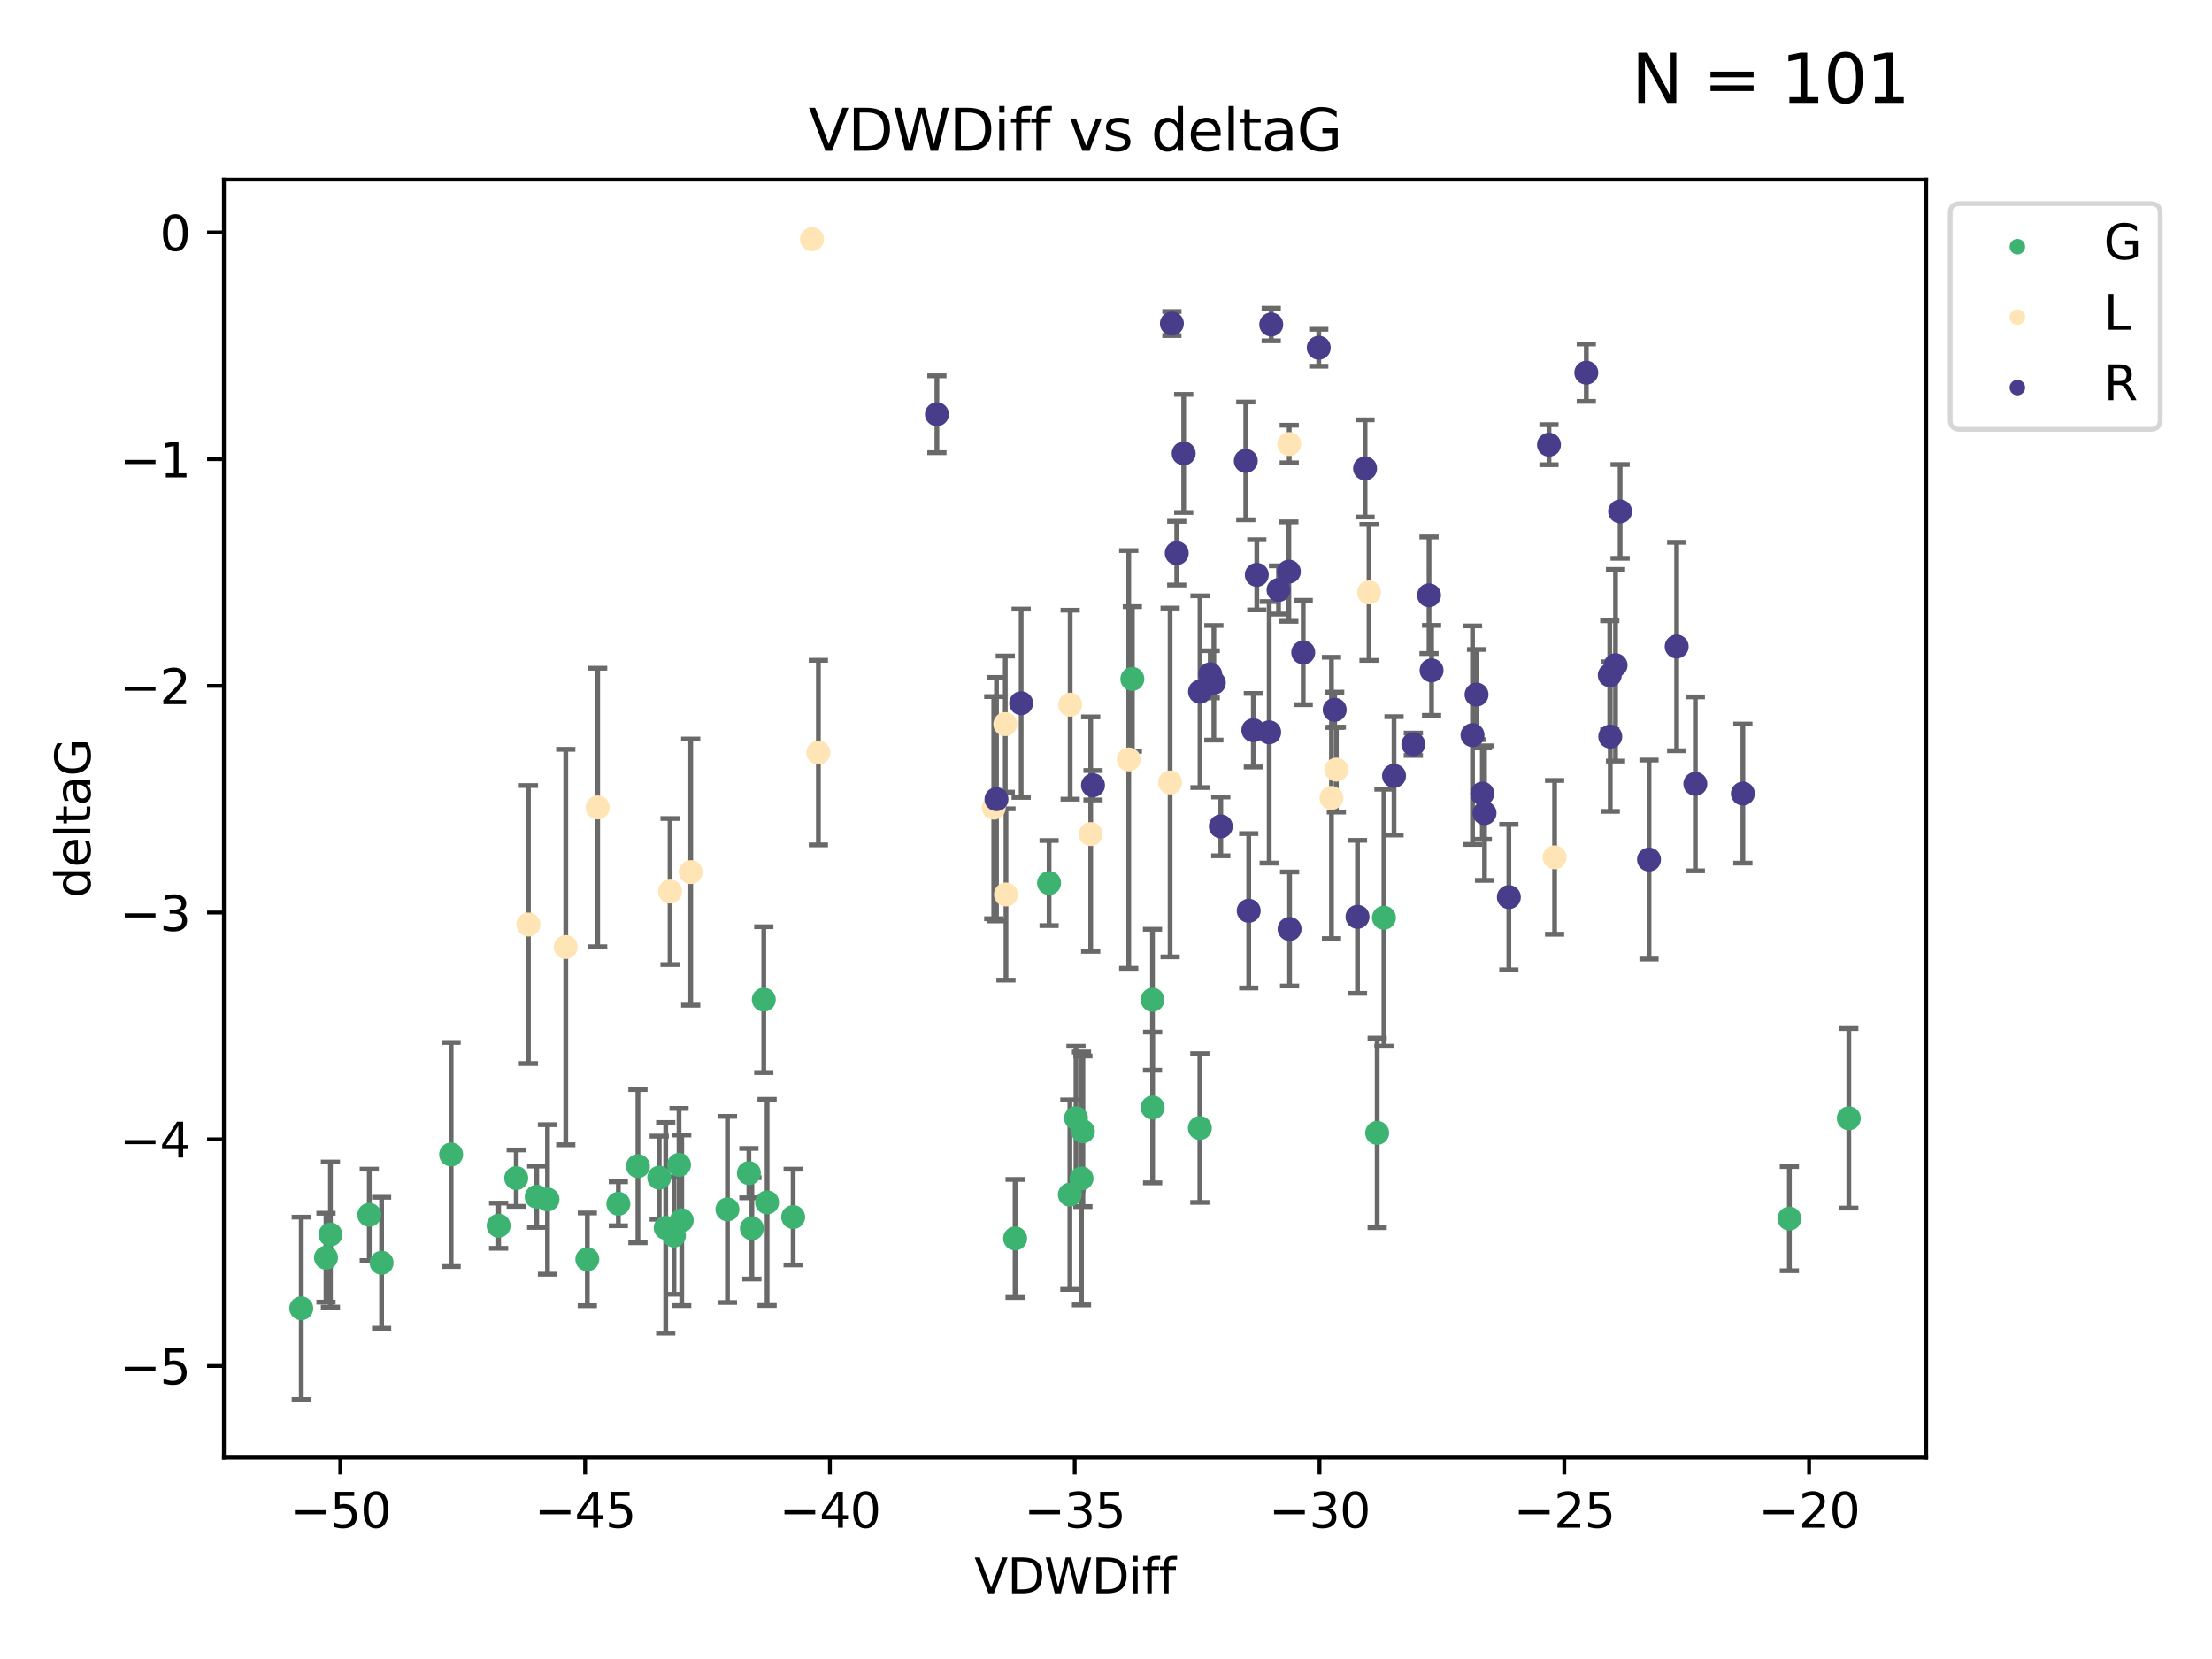 <?xml version="1.0" encoding="utf-8" standalone="no"?>
<!DOCTYPE svg PUBLIC "-//W3C//DTD SVG 1.1//EN"
  "http://www.w3.org/Graphics/SVG/1.1/DTD/svg11.dtd">
<svg xmlns:xlink="http://www.w3.org/1999/xlink" width="460.8pt" height="345.6pt" viewBox="0 0 460.8 345.6" xmlns="http://www.w3.org/2000/svg" version="1.1">
 <defs>
  <style type="text/css">*{stroke-linejoin: round; stroke-linecap: butt}</style>
 </defs>
 <g id="figure_1">
  <g id="patch_1">
   <path d="M 0 345.6 
L 460.8 345.6 
L 460.8 0 
L 0 0 
z
" style="fill: #ffffff"/>
  </g>
  <g id="axes_1">
   <g id="patch_2">
    <path d="M 46.64 303.64 
L 401.26 303.64 
L 401.26 37.411 
L 46.64 37.411 
z
" style="fill: #ffffff"/>
   </g>
   <g id="PathCollection_1">
    <defs>
     <path id="m1dda7d066c" d="M 0 1.118 
C 0.297 1.118 0.581 1 0.791 0.791 
C 1 0.581 1.118 0.297 1.118 0 
C 1.118 -0.297 1 -0.581 0.791 -0.791 
C 0.581 -1 0.297 -1.118 0 -1.118 
C -0.297 -1.118 -0.581 -1 -0.791 -0.791 
C -1 -0.581 -1.118 -0.297 -1.118 0 
C -1.118 0.297 -1 0.581 -0.791 0.791 
C -0.581 1 -0.297 1.118 0 1.118 
z
" style="stroke: #3cb371"/>
    </defs>
    <g clip-path="url(#p3c70d5bea5)">
     <use xlink:href="#m1dda7d066c" x="68.834" y="257.182" style="fill: #3cb371; stroke: #3cb371"/>
     <use xlink:href="#m1dda7d066c" x="128.813" y="250.768" style="fill: #3cb371; stroke: #3cb371"/>
     <use xlink:href="#m1dda7d066c" x="67.91" y="261.999" style="fill: #3cb371; stroke: #3cb371"/>
     <use xlink:href="#m1dda7d066c" x="93.977" y="240.501" style="fill: #3cb371; stroke: #3cb371"/>
     <use xlink:href="#m1dda7d066c" x="132.894" y="242.922" style="fill: #3cb371; stroke: #3cb371"/>
     <use xlink:href="#m1dda7d066c" x="62.759" y="272.546" style="fill: #3cb371; stroke: #3cb371"/>
     <use xlink:href="#m1dda7d066c" x="151.541" y="251.943" style="fill: #3cb371; stroke: #3cb371"/>
     <use xlink:href="#m1dda7d066c" x="156.009" y="244.382" style="fill: #3cb371; stroke: #3cb371"/>
     <use xlink:href="#m1dda7d066c" x="111.806" y="249.3" style="fill: #3cb371; stroke: #3cb371"/>
     <use xlink:href="#m1dda7d066c" x="159.8" y="250.479" style="fill: #3cb371; stroke: #3cb371"/>
     <use xlink:href="#m1dda7d066c" x="79.496" y="263.065" style="fill: #3cb371; stroke: #3cb371"/>
     <use xlink:href="#m1dda7d066c" x="103.874" y="255.34" style="fill: #3cb371; stroke: #3cb371"/>
     <use xlink:href="#m1dda7d066c" x="140.399" y="257.388" style="fill: #3cb371; stroke: #3cb371"/>
     <use xlink:href="#m1dda7d066c" x="137.328" y="245.332" style="fill: #3cb371; stroke: #3cb371"/>
     <use xlink:href="#m1dda7d066c" x="165.227" y="253.533" style="fill: #3cb371; stroke: #3cb371"/>
     <use xlink:href="#m1dda7d066c" x="114.054" y="249.871" style="fill: #3cb371; stroke: #3cb371"/>
     <use xlink:href="#m1dda7d066c" x="159.11" y="208.243" style="fill: #3cb371; stroke: #3cb371"/>
     <use xlink:href="#m1dda7d066c" x="156.63" y="255.891" style="fill: #3cb371; stroke: #3cb371"/>
     <use xlink:href="#m1dda7d066c" x="138.68" y="255.787" style="fill: #3cb371; stroke: #3cb371"/>
     <use xlink:href="#m1dda7d066c" x="122.351" y="262.342" style="fill: #3cb371; stroke: #3cb371"/>
     <use xlink:href="#m1dda7d066c" x="76.928" y="253.075" style="fill: #3cb371; stroke: #3cb371"/>
     <use xlink:href="#m1dda7d066c" x="107.539" y="245.425" style="fill: #3cb371; stroke: #3cb371"/>
     <use xlink:href="#m1dda7d066c" x="225.589" y="235.668" style="fill: #3cb371; stroke: #3cb371"/>
     <use xlink:href="#m1dda7d066c" x="240.087" y="208.261" style="fill: #3cb371; stroke: #3cb371"/>
     <use xlink:href="#m1dda7d066c" x="222.875" y="248.867" style="fill: #3cb371; stroke: #3cb371"/>
     <use xlink:href="#m1dda7d066c" x="240.115" y="230.71" style="fill: #3cb371; stroke: #3cb371"/>
     <use xlink:href="#m1dda7d066c" x="218.543" y="183.956" style="fill: #3cb371; stroke: #3cb371"/>
     <use xlink:href="#m1dda7d066c" x="211.466" y="257.991" style="fill: #3cb371; stroke: #3cb371"/>
     <use xlink:href="#m1dda7d066c" x="142.016" y="254.21" style="fill: #3cb371; stroke: #3cb371"/>
     <use xlink:href="#m1dda7d066c" x="141.455" y="242.66" style="fill: #3cb371; stroke: #3cb371"/>
     <use xlink:href="#m1dda7d066c" x="249.953" y="234.993" style="fill: #3cb371; stroke: #3cb371"/>
     <use xlink:href="#m1dda7d066c" x="224.148" y="232.924" style="fill: #3cb371; stroke: #3cb371"/>
     <use xlink:href="#m1dda7d066c" x="288.297" y="191.178" style="fill: #3cb371; stroke: #3cb371"/>
     <use xlink:href="#m1dda7d066c" x="286.891" y="235.999" style="fill: #3cb371; stroke: #3cb371"/>
     <use xlink:href="#m1dda7d066c" x="372.763" y="253.86" style="fill: #3cb371; stroke: #3cb371"/>
     <use xlink:href="#m1dda7d066c" x="225.296" y="245.49" style="fill: #3cb371; stroke: #3cb371"/>
     <use xlink:href="#m1dda7d066c" x="235.889" y="141.433" style="fill: #3cb371; stroke: #3cb371"/>
     <use xlink:href="#m1dda7d066c" x="385.141" y="232.96" style="fill: #3cb371; stroke: #3cb371"/>
    </g>
   </g>
   <g id="PathCollection_2">
    <defs>
     <path id="mf93f034ba4" d="M 0 1.118 
C 0.297 1.118 0.581 1 0.791 0.791 
C 1 0.581 1.118 0.297 1.118 0 
C 1.118 -0.297 1 -0.581 0.791 -0.791 
C 0.581 -1 0.297 -1.118 0 -1.118 
C -0.297 -1.118 -0.581 -1 -0.791 -0.791 
C -1 -0.581 -1.118 -0.297 -1.118 0 
C -1.118 0.297 -1 0.581 -0.791 0.791 
C -0.581 1 -0.297 1.118 0 1.118 
z
" style="stroke: #ffe4b5"/>
    </defs>
    <g clip-path="url(#p3c70d5bea5)">
     <use xlink:href="#mf93f034ba4" x="139.588" y="185.725" style="fill: #ffe4b5; stroke: #ffe4b5"/>
     <use xlink:href="#mf93f034ba4" x="143.887" y="181.675" style="fill: #ffe4b5; stroke: #ffe4b5"/>
     <use xlink:href="#mf93f034ba4" x="169.161" y="49.825" style="fill: #ffe4b5; stroke: #ffe4b5"/>
     <use xlink:href="#mf93f034ba4" x="235.137" y="158.203" style="fill: #ffe4b5; stroke: #ffe4b5"/>
     <use xlink:href="#mf93f034ba4" x="285.195" y="123.412" style="fill: #ffe4b5; stroke: #ffe4b5"/>
     <use xlink:href="#mf93f034ba4" x="170.483" y="156.779" style="fill: #ffe4b5; stroke: #ffe4b5"/>
     <use xlink:href="#mf93f034ba4" x="277.369" y="166.226" style="fill: #ffe4b5; stroke: #ffe4b5"/>
     <use xlink:href="#mf93f034ba4" x="209.419" y="150.844" style="fill: #ffe4b5; stroke: #ffe4b5"/>
     <use xlink:href="#mf93f034ba4" x="124.505" y="168.208" style="fill: #ffe4b5; stroke: #ffe4b5"/>
     <use xlink:href="#mf93f034ba4" x="209.562" y="186.336" style="fill: #ffe4b5; stroke: #ffe4b5"/>
     <use xlink:href="#mf93f034ba4" x="110.079" y="192.599" style="fill: #ffe4b5; stroke: #ffe4b5"/>
     <use xlink:href="#mf93f034ba4" x="117.859" y="197.283" style="fill: #ffe4b5; stroke: #ffe4b5"/>
     <use xlink:href="#mf93f034ba4" x="278.388" y="160.331" style="fill: #ffe4b5; stroke: #ffe4b5"/>
     <use xlink:href="#mf93f034ba4" x="268.57" y="92.507" style="fill: #ffe4b5; stroke: #ffe4b5"/>
     <use xlink:href="#mf93f034ba4" x="243.753" y="163" style="fill: #ffe4b5; stroke: #ffe4b5"/>
     <use xlink:href="#mf93f034ba4" x="323.852" y="178.6" style="fill: #ffe4b5; stroke: #ffe4b5"/>
     <use xlink:href="#mf93f034ba4" x="222.935" y="146.798" style="fill: #ffe4b5; stroke: #ffe4b5"/>
     <use xlink:href="#mf93f034ba4" x="227.214" y="173.755" style="fill: #ffe4b5; stroke: #ffe4b5"/>
     <use xlink:href="#mf93f034ba4" x="207.018" y="168.247" style="fill: #ffe4b5; stroke: #ffe4b5"/>
    </g>
   </g>
   <g id="PathCollection_3">
    <defs>
     <path id="m40a1111475" d="M 0 1.118 
C 0.297 1.118 0.581 1 0.791 0.791 
C 1 0.581 1.118 0.297 1.118 0 
C 1.118 -0.297 1 -0.581 0.791 -0.791 
C 0.581 -1 0.297 -1.118 0 -1.118 
C -0.297 -1.118 -0.581 -1 -0.791 -0.791 
C -1 -0.581 -1.118 -0.297 -1.118 0 
C -1.118 0.297 -1 0.581 -0.791 0.791 
C -0.581 1 -0.297 1.118 0 1.118 
z
" style="stroke: #483d8b"/>
    </defs>
    <g clip-path="url(#p3c70d5bea5)">
     <use xlink:href="#m40a1111475" x="244.127" y="67.402" style="fill: #483d8b; stroke: #483d8b"/>
     <use xlink:href="#m40a1111475" x="195.174" y="86.297" style="fill: #483d8b; stroke: #483d8b"/>
     <use xlink:href="#m40a1111475" x="259.52" y="96.017" style="fill: #483d8b; stroke: #483d8b"/>
     <use xlink:href="#m40a1111475" x="264.396" y="152.556" style="fill: #483d8b; stroke: #483d8b"/>
     <use xlink:href="#m40a1111475" x="252.868" y="142.234" style="fill: #483d8b; stroke: #483d8b"/>
     <use xlink:href="#m40a1111475" x="337.502" y="106.539" style="fill: #483d8b; stroke: #483d8b"/>
     <use xlink:href="#m40a1111475" x="207.585" y="166.485" style="fill: #483d8b; stroke: #483d8b"/>
     <use xlink:href="#m40a1111475" x="330.454" y="77.635" style="fill: #483d8b; stroke: #483d8b"/>
     <use xlink:href="#m40a1111475" x="282.792" y="190.994" style="fill: #483d8b; stroke: #483d8b"/>
     <use xlink:href="#m40a1111475" x="278.04" y="147.86" style="fill: #483d8b; stroke: #483d8b"/>
     <use xlink:href="#m40a1111475" x="245.136" y="115.228" style="fill: #483d8b; stroke: #483d8b"/>
     <use xlink:href="#m40a1111475" x="254.315" y="172.149" style="fill: #483d8b; stroke: #483d8b"/>
     <use xlink:href="#m40a1111475" x="227.691" y="163.58" style="fill: #483d8b; stroke: #483d8b"/>
     <use xlink:href="#m40a1111475" x="349.279" y="134.683" style="fill: #483d8b; stroke: #483d8b"/>
     <use xlink:href="#m40a1111475" x="249.984" y="144.087" style="fill: #483d8b; stroke: #483d8b"/>
     <use xlink:href="#m40a1111475" x="284.368" y="97.586" style="fill: #483d8b; stroke: #483d8b"/>
     <use xlink:href="#m40a1111475" x="298.222" y="139.652" style="fill: #483d8b; stroke: #483d8b"/>
     <use xlink:href="#m40a1111475" x="314.323" y="186.886" style="fill: #483d8b; stroke: #483d8b"/>
     <use xlink:href="#m40a1111475" x="268.492" y="119.074" style="fill: #483d8b; stroke: #483d8b"/>
     <use xlink:href="#m40a1111475" x="335.445" y="153.445" style="fill: #483d8b; stroke: #483d8b"/>
     <use xlink:href="#m40a1111475" x="264.821" y="67.603" style="fill: #483d8b; stroke: #483d8b"/>
     <use xlink:href="#m40a1111475" x="261.094" y="152.116" style="fill: #483d8b; stroke: #483d8b"/>
     <use xlink:href="#m40a1111475" x="271.486" y="135.925" style="fill: #483d8b; stroke: #483d8b"/>
     <use xlink:href="#m40a1111475" x="260.13" y="189.737" style="fill: #483d8b; stroke: #483d8b"/>
     <use xlink:href="#m40a1111475" x="353.169" y="163.295" style="fill: #483d8b; stroke: #483d8b"/>
     <use xlink:href="#m40a1111475" x="308.796" y="165.325" style="fill: #483d8b; stroke: #483d8b"/>
     <use xlink:href="#m40a1111475" x="309.253" y="169.389" style="fill: #483d8b; stroke: #483d8b"/>
     <use xlink:href="#m40a1111475" x="266.342" y="122.892" style="fill: #483d8b; stroke: #483d8b"/>
     <use xlink:href="#m40a1111475" x="212.726" y="146.492" style="fill: #483d8b; stroke: #483d8b"/>
     <use xlink:href="#m40a1111475" x="343.52" y="179.06" style="fill: #483d8b; stroke: #483d8b"/>
     <use xlink:href="#m40a1111475" x="252.111" y="140.469" style="fill: #483d8b; stroke: #483d8b"/>
     <use xlink:href="#m40a1111475" x="363.073" y="165.316" style="fill: #483d8b; stroke: #483d8b"/>
     <use xlink:href="#m40a1111475" x="261.813" y="119.738" style="fill: #483d8b; stroke: #483d8b"/>
     <use xlink:href="#m40a1111475" x="294.424" y="155.045" style="fill: #483d8b; stroke: #483d8b"/>
     <use xlink:href="#m40a1111475" x="335.346" y="140.667" style="fill: #483d8b; stroke: #483d8b"/>
     <use xlink:href="#m40a1111475" x="290.401" y="161.626" style="fill: #483d8b; stroke: #483d8b"/>
     <use xlink:href="#m40a1111475" x="246.585" y="94.457" style="fill: #483d8b; stroke: #483d8b"/>
     <use xlink:href="#m40a1111475" x="274.721" y="72.443" style="fill: #483d8b; stroke: #483d8b"/>
     <use xlink:href="#m40a1111475" x="322.682" y="92.644" style="fill: #483d8b; stroke: #483d8b"/>
     <use xlink:href="#m40a1111475" x="306.751" y="153.144" style="fill: #483d8b; stroke: #483d8b"/>
     <use xlink:href="#m40a1111475" x="297.692" y="123.998" style="fill: #483d8b; stroke: #483d8b"/>
     <use xlink:href="#m40a1111475" x="336.547" y="138.582" style="fill: #483d8b; stroke: #483d8b"/>
     <use xlink:href="#m40a1111475" x="268.645" y="193.524" style="fill: #483d8b; stroke: #483d8b"/>
     <use xlink:href="#m40a1111475" x="307.589" y="144.69" style="fill: #483d8b; stroke: #483d8b"/>
    </g>
   </g>
   <g id="matplotlib.axis_1">
    <g id="xtick_1">
     <g id="line2d_1">
      <defs>
       <path id="m6f600b82e0" d="M 0 0 
L 0 3.5 
" style="stroke: #000000; stroke-width: 0.8"/>
      </defs>
      <g>
       <use xlink:href="#m6f600b82e0" x="70.893" y="303.64" style="stroke: #000000; stroke-width: 0.8"/>
      </g>
     </g>
     <g id="text_1">
      <!-- −50 -->
      <g transform="translate(60.341 318.238)scale(0.1 -0.1)">
       <defs>
        <path id="DejaVuSans-2212" d="M 678 2272 
L 4684 2272 
L 4684 1741 
L 678 1741 
L 678 2272 
z
" transform="scale(0.016)"/>
        <path id="DejaVuSans-35" d="M 691 4666 
L 3169 4666 
L 3169 4134 
L 1269 4134 
L 1269 2991 
Q 1406 3038 1543 3061 
Q 1681 3084 1819 3084 
Q 2600 3084 3056 2656 
Q 3513 2228 3513 1497 
Q 3513 744 3044 326 
Q 2575 -91 1722 -91 
Q 1428 -91 1123 -41 
Q 819 9 494 109 
L 494 744 
Q 775 591 1075 516 
Q 1375 441 1709 441 
Q 2250 441 2565 725 
Q 2881 1009 2881 1497 
Q 2881 1984 2565 2268 
Q 2250 2553 1709 2553 
Q 1456 2553 1204 2497 
Q 953 2441 691 2322 
L 691 4666 
z
" transform="scale(0.016)"/>
        <path id="DejaVuSans-30" d="M 2034 4250 
Q 1547 4250 1301 3770 
Q 1056 3291 1056 2328 
Q 1056 1369 1301 889 
Q 1547 409 2034 409 
Q 2525 409 2770 889 
Q 3016 1369 3016 2328 
Q 3016 3291 2770 3770 
Q 2525 4250 2034 4250 
z
M 2034 4750 
Q 2819 4750 3233 4129 
Q 3647 3509 3647 2328 
Q 3647 1150 3233 529 
Q 2819 -91 2034 -91 
Q 1250 -91 836 529 
Q 422 1150 422 2328 
Q 422 3509 836 4129 
Q 1250 4750 2034 4750 
z
" transform="scale(0.016)"/>
       </defs>
       <use xlink:href="#DejaVuSans-2212"/>
       <use xlink:href="#DejaVuSans-35" x="83.789"/>
       <use xlink:href="#DejaVuSans-30" x="147.412"/>
      </g>
     </g>
    </g>
    <g id="xtick_2">
     <g id="line2d_2">
      <g>
       <use xlink:href="#m6f600b82e0" x="121.889" y="303.64" style="stroke: #000000; stroke-width: 0.8"/>
      </g>
     </g>
     <g id="text_2">
      <!-- −45 -->
      <g transform="translate(111.336 318.238)scale(0.1 -0.1)">
       <defs>
        <path id="DejaVuSans-34" d="M 2419 4116 
L 825 1625 
L 2419 1625 
L 2419 4116 
z
M 2253 4666 
L 3047 4666 
L 3047 1625 
L 3713 1625 
L 3713 1100 
L 3047 1100 
L 3047 0 
L 2419 0 
L 2419 1100 
L 313 1100 
L 313 1709 
L 2253 4666 
z
" transform="scale(0.016)"/>
       </defs>
       <use xlink:href="#DejaVuSans-2212"/>
       <use xlink:href="#DejaVuSans-34" x="83.789"/>
       <use xlink:href="#DejaVuSans-35" x="147.412"/>
      </g>
     </g>
    </g>
    <g id="xtick_3">
     <g id="line2d_3">
      <g>
       <use xlink:href="#m6f600b82e0" x="172.885" y="303.64" style="stroke: #000000; stroke-width: 0.8"/>
      </g>
     </g>
     <g id="text_3">
      <!-- −40 -->
      <g transform="translate(162.332 318.238)scale(0.1 -0.1)">
       <use xlink:href="#DejaVuSans-2212"/>
       <use xlink:href="#DejaVuSans-34" x="83.789"/>
       <use xlink:href="#DejaVuSans-30" x="147.412"/>
      </g>
     </g>
    </g>
    <g id="xtick_4">
     <g id="line2d_4">
      <g>
       <use xlink:href="#m6f600b82e0" x="223.881" y="303.64" style="stroke: #000000; stroke-width: 0.8"/>
      </g>
     </g>
     <g id="text_4">
      <!-- −35 -->
      <g transform="translate(213.328 318.238)scale(0.1 -0.1)">
       <defs>
        <path id="DejaVuSans-33" d="M 2597 2516 
Q 3050 2419 3304 2112 
Q 3559 1806 3559 1356 
Q 3559 666 3084 287 
Q 2609 -91 1734 -91 
Q 1441 -91 1130 -33 
Q 819 25 488 141 
L 488 750 
Q 750 597 1062 519 
Q 1375 441 1716 441 
Q 2309 441 2620 675 
Q 2931 909 2931 1356 
Q 2931 1769 2642 2001 
Q 2353 2234 1838 2234 
L 1294 2234 
L 1294 2753 
L 1863 2753 
Q 2328 2753 2575 2939 
Q 2822 3125 2822 3475 
Q 2822 3834 2567 4026 
Q 2313 4219 1838 4219 
Q 1578 4219 1281 4162 
Q 984 4106 628 3988 
L 628 4550 
Q 988 4650 1302 4700 
Q 1616 4750 1894 4750 
Q 2613 4750 3031 4423 
Q 3450 4097 3450 3541 
Q 3450 3153 3228 2886 
Q 3006 2619 2597 2516 
z
" transform="scale(0.016)"/>
       </defs>
       <use xlink:href="#DejaVuSans-2212"/>
       <use xlink:href="#DejaVuSans-33" x="83.789"/>
       <use xlink:href="#DejaVuSans-35" x="147.412"/>
      </g>
     </g>
    </g>
    <g id="xtick_5">
     <g id="line2d_5">
      <g>
       <use xlink:href="#m6f600b82e0" x="274.877" y="303.64" style="stroke: #000000; stroke-width: 0.8"/>
      </g>
     </g>
     <g id="text_5">
      <!-- −30 -->
      <g transform="translate(264.324 318.238)scale(0.1 -0.1)">
       <use xlink:href="#DejaVuSans-2212"/>
       <use xlink:href="#DejaVuSans-33" x="83.789"/>
       <use xlink:href="#DejaVuSans-30" x="147.412"/>
      </g>
     </g>
    </g>
    <g id="xtick_6">
     <g id="line2d_6">
      <g>
       <use xlink:href="#m6f600b82e0" x="325.872" y="303.64" style="stroke: #000000; stroke-width: 0.8"/>
      </g>
     </g>
     <g id="text_6">
      <!-- −25 -->
      <g transform="translate(315.32 318.238)scale(0.1 -0.1)">
       <defs>
        <path id="DejaVuSans-32" d="M 1228 531 
L 3431 531 
L 3431 0 
L 469 0 
L 469 531 
Q 828 903 1448 1529 
Q 2069 2156 2228 2338 
Q 2531 2678 2651 2914 
Q 2772 3150 2772 3378 
Q 2772 3750 2511 3984 
Q 2250 4219 1831 4219 
Q 1534 4219 1204 4116 
Q 875 4013 500 3803 
L 500 4441 
Q 881 4594 1212 4672 
Q 1544 4750 1819 4750 
Q 2544 4750 2975 4387 
Q 3406 4025 3406 3419 
Q 3406 3131 3298 2873 
Q 3191 2616 2906 2266 
Q 2828 2175 2409 1742 
Q 1991 1309 1228 531 
z
" transform="scale(0.016)"/>
       </defs>
       <use xlink:href="#DejaVuSans-2212"/>
       <use xlink:href="#DejaVuSans-32" x="83.789"/>
       <use xlink:href="#DejaVuSans-35" x="147.412"/>
      </g>
     </g>
    </g>
    <g id="xtick_7">
     <g id="line2d_7">
      <g>
       <use xlink:href="#m6f600b82e0" x="376.868" y="303.64" style="stroke: #000000; stroke-width: 0.8"/>
      </g>
     </g>
     <g id="text_7">
      <!-- −20 -->
      <g transform="translate(366.316 318.238)scale(0.1 -0.1)">
       <use xlink:href="#DejaVuSans-2212"/>
       <use xlink:href="#DejaVuSans-32" x="83.789"/>
       <use xlink:href="#DejaVuSans-30" x="147.412"/>
      </g>
     </g>
    </g>
    <g id="text_8">
     <!-- VDWDiff -->
     <g transform="translate(202.977 331.917)scale(0.1 -0.1)">
      <defs>
       <path id="DejaVuSans-56" d="M 1831 0 
L 50 4666 
L 709 4666 
L 2188 738 
L 3669 4666 
L 4325 4666 
L 2547 0 
L 1831 0 
z
" transform="scale(0.016)"/>
       <path id="DejaVuSans-44" d="M 1259 4147 
L 1259 519 
L 2022 519 
Q 2988 519 3436 956 
Q 3884 1394 3884 2338 
Q 3884 3275 3436 3711 
Q 2988 4147 2022 4147 
L 1259 4147 
z
M 628 4666 
L 1925 4666 
Q 3281 4666 3915 4102 
Q 4550 3538 4550 2338 
Q 4550 1131 3912 565 
Q 3275 0 1925 0 
L 628 0 
L 628 4666 
z
" transform="scale(0.016)"/>
       <path id="DejaVuSans-57" d="M 213 4666 
L 850 4666 
L 1831 722 
L 2809 4666 
L 3519 4666 
L 4500 722 
L 5478 4666 
L 6119 4666 
L 4947 0 
L 4153 0 
L 3169 4050 
L 2175 0 
L 1381 0 
L 213 4666 
z
" transform="scale(0.016)"/>
       <path id="DejaVuSans-69" d="M 603 3500 
L 1178 3500 
L 1178 0 
L 603 0 
L 603 3500 
z
M 603 4863 
L 1178 4863 
L 1178 4134 
L 603 4134 
L 603 4863 
z
" transform="scale(0.016)"/>
       <path id="DejaVuSans-66" d="M 2375 4863 
L 2375 4384 
L 1825 4384 
Q 1516 4384 1395 4259 
Q 1275 4134 1275 3809 
L 1275 3500 
L 2222 3500 
L 2222 3053 
L 1275 3053 
L 1275 0 
L 697 0 
L 697 3053 
L 147 3053 
L 147 3500 
L 697 3500 
L 697 3744 
Q 697 4328 969 4595 
Q 1241 4863 1831 4863 
L 2375 4863 
z
" transform="scale(0.016)"/>
      </defs>
      <use xlink:href="#DejaVuSans-56"/>
      <use xlink:href="#DejaVuSans-44" x="68.408"/>
      <use xlink:href="#DejaVuSans-57" x="145.41"/>
      <use xlink:href="#DejaVuSans-44" x="244.287"/>
      <use xlink:href="#DejaVuSans-69" x="321.289"/>
      <use xlink:href="#DejaVuSans-66" x="349.072"/>
      <use xlink:href="#DejaVuSans-66" x="384.277"/>
     </g>
    </g>
   </g>
   <g id="matplotlib.axis_2">
    <g id="ytick_1">
     <g id="line2d_8">
      <defs>
       <path id="m9c4a69f6a4" d="M 0 0 
L -3.5 0 
" style="stroke: #000000; stroke-width: 0.8"/>
      </defs>
      <g>
       <use xlink:href="#m9c4a69f6a4" x="46.64" y="284.56" style="stroke: #000000; stroke-width: 0.8"/>
      </g>
     </g>
     <g id="text_9">
      <!-- −5 -->
      <g transform="translate(24.898 288.36)scale(0.1 -0.1)">
       <use xlink:href="#DejaVuSans-2212"/>
       <use xlink:href="#DejaVuSans-35" x="83.789"/>
      </g>
     </g>
    </g>
    <g id="ytick_2">
     <g id="line2d_9">
      <g>
       <use xlink:href="#m9c4a69f6a4" x="46.64" y="237.333" style="stroke: #000000; stroke-width: 0.8"/>
      </g>
     </g>
     <g id="text_10">
      <!-- −4 -->
      <g transform="translate(24.898 241.132)scale(0.1 -0.1)">
       <use xlink:href="#DejaVuSans-2212"/>
       <use xlink:href="#DejaVuSans-34" x="83.789"/>
      </g>
     </g>
    </g>
    <g id="ytick_3">
     <g id="line2d_10">
      <g>
       <use xlink:href="#m9c4a69f6a4" x="46.64" y="190.106" style="stroke: #000000; stroke-width: 0.8"/>
      </g>
     </g>
     <g id="text_11">
      <!-- −3 -->
      <g transform="translate(24.898 193.905)scale(0.1 -0.1)">
       <use xlink:href="#DejaVuSans-2212"/>
       <use xlink:href="#DejaVuSans-33" x="83.789"/>
      </g>
     </g>
    </g>
    <g id="ytick_4">
     <g id="line2d_11">
      <g>
       <use xlink:href="#m9c4a69f6a4" x="46.64" y="142.878" style="stroke: #000000; stroke-width: 0.8"/>
      </g>
     </g>
     <g id="text_12">
      <!-- −2 -->
      <g transform="translate(24.898 146.677)scale(0.1 -0.1)">
       <use xlink:href="#DejaVuSans-2212"/>
       <use xlink:href="#DejaVuSans-32" x="83.789"/>
      </g>
     </g>
    </g>
    <g id="ytick_5">
     <g id="line2d_12">
      <g>
       <use xlink:href="#m9c4a69f6a4" x="46.64" y="95.651" style="stroke: #000000; stroke-width: 0.8"/>
      </g>
     </g>
     <g id="text_13">
      <!-- −1 -->
      <g transform="translate(24.898 99.45)scale(0.1 -0.1)">
       <defs>
        <path id="DejaVuSans-31" d="M 794 531 
L 1825 531 
L 1825 4091 
L 703 3866 
L 703 4441 
L 1819 4666 
L 2450 4666 
L 2450 531 
L 3481 531 
L 3481 0 
L 794 0 
L 794 531 
z
" transform="scale(0.016)"/>
       </defs>
       <use xlink:href="#DejaVuSans-2212"/>
       <use xlink:href="#DejaVuSans-31" x="83.789"/>
      </g>
     </g>
    </g>
    <g id="ytick_6">
     <g id="line2d_13">
      <g>
       <use xlink:href="#m9c4a69f6a4" x="46.64" y="48.423" style="stroke: #000000; stroke-width: 0.8"/>
      </g>
     </g>
     <g id="text_14">
      <!-- 0 -->
      <g transform="translate(33.278 52.223)scale(0.1 -0.1)">
       <use xlink:href="#DejaVuSans-30"/>
      </g>
     </g>
    </g>
    <g id="text_15">
     <!-- deltaG -->
     <g transform="translate(18.818 187.064)rotate(-90)scale(0.1 -0.1)">
      <defs>
       <path id="DejaVuSans-64" d="M 2906 2969 
L 2906 4863 
L 3481 4863 
L 3481 0 
L 2906 0 
L 2906 525 
Q 2725 213 2448 61 
Q 2172 -91 1784 -91 
Q 1150 -91 751 415 
Q 353 922 353 1747 
Q 353 2572 751 3078 
Q 1150 3584 1784 3584 
Q 2172 3584 2448 3432 
Q 2725 3281 2906 2969 
z
M 947 1747 
Q 947 1113 1208 752 
Q 1469 391 1925 391 
Q 2381 391 2643 752 
Q 2906 1113 2906 1747 
Q 2906 2381 2643 2742 
Q 2381 3103 1925 3103 
Q 1469 3103 1208 2742 
Q 947 2381 947 1747 
z
" transform="scale(0.016)"/>
       <path id="DejaVuSans-65" d="M 3597 1894 
L 3597 1613 
L 953 1613 
Q 991 1019 1311 708 
Q 1631 397 2203 397 
Q 2534 397 2845 478 
Q 3156 559 3463 722 
L 3463 178 
Q 3153 47 2828 -22 
Q 2503 -91 2169 -91 
Q 1331 -91 842 396 
Q 353 884 353 1716 
Q 353 2575 817 3079 
Q 1281 3584 2069 3584 
Q 2775 3584 3186 3129 
Q 3597 2675 3597 1894 
z
M 3022 2063 
Q 3016 2534 2758 2815 
Q 2500 3097 2075 3097 
Q 1594 3097 1305 2825 
Q 1016 2553 972 2059 
L 3022 2063 
z
" transform="scale(0.016)"/>
       <path id="DejaVuSans-6c" d="M 603 4863 
L 1178 4863 
L 1178 0 
L 603 0 
L 603 4863 
z
" transform="scale(0.016)"/>
       <path id="DejaVuSans-74" d="M 1172 4494 
L 1172 3500 
L 2356 3500 
L 2356 3053 
L 1172 3053 
L 1172 1153 
Q 1172 725 1289 603 
Q 1406 481 1766 481 
L 2356 481 
L 2356 0 
L 1766 0 
Q 1100 0 847 248 
Q 594 497 594 1153 
L 594 3053 
L 172 3053 
L 172 3500 
L 594 3500 
L 594 4494 
L 1172 4494 
z
" transform="scale(0.016)"/>
       <path id="DejaVuSans-61" d="M 2194 1759 
Q 1497 1759 1228 1600 
Q 959 1441 959 1056 
Q 959 750 1161 570 
Q 1363 391 1709 391 
Q 2188 391 2477 730 
Q 2766 1069 2766 1631 
L 2766 1759 
L 2194 1759 
z
M 3341 1997 
L 3341 0 
L 2766 0 
L 2766 531 
Q 2569 213 2275 61 
Q 1981 -91 1556 -91 
Q 1019 -91 701 211 
Q 384 513 384 1019 
Q 384 1609 779 1909 
Q 1175 2209 1959 2209 
L 2766 2209 
L 2766 2266 
Q 2766 2663 2505 2880 
Q 2244 3097 1772 3097 
Q 1472 3097 1187 3025 
Q 903 2953 641 2809 
L 641 3341 
Q 956 3463 1253 3523 
Q 1550 3584 1831 3584 
Q 2591 3584 2966 3190 
Q 3341 2797 3341 1997 
z
" transform="scale(0.016)"/>
       <path id="DejaVuSans-47" d="M 3809 666 
L 3809 1919 
L 2778 1919 
L 2778 2438 
L 4434 2438 
L 4434 434 
Q 4069 175 3628 42 
Q 3188 -91 2688 -91 
Q 1594 -91 976 548 
Q 359 1188 359 2328 
Q 359 3472 976 4111 
Q 1594 4750 2688 4750 
Q 3144 4750 3555 4637 
Q 3966 4525 4313 4306 
L 4313 3634 
Q 3963 3931 3569 4081 
Q 3175 4231 2741 4231 
Q 1884 4231 1454 3753 
Q 1025 3275 1025 2328 
Q 1025 1384 1454 906 
Q 1884 428 2741 428 
Q 3075 428 3337 486 
Q 3600 544 3809 666 
z
" transform="scale(0.016)"/>
      </defs>
      <use xlink:href="#DejaVuSans-64"/>
      <use xlink:href="#DejaVuSans-65" x="63.477"/>
      <use xlink:href="#DejaVuSans-6c" x="125"/>
      <use xlink:href="#DejaVuSans-74" x="152.783"/>
      <use xlink:href="#DejaVuSans-61" x="191.992"/>
      <use xlink:href="#DejaVuSans-47" x="253.271"/>
     </g>
    </g>
   </g>
   <g id="LineCollection_1">
    <path d="M 68.834 272.296 
L 68.834 242.068 
" clip-path="url(#p3c70d5bea5)" style="fill: none; stroke: #696969"/>
    <path d="M 128.813 255.351 
L 128.813 246.184 
" clip-path="url(#p3c70d5bea5)" style="fill: none; stroke: #696969"/>
    <path d="M 67.91 271.258 
L 67.91 252.74 
" clip-path="url(#p3c70d5bea5)" style="fill: none; stroke: #696969"/>
    <path d="M 93.977 263.84 
L 93.977 217.163 
" clip-path="url(#p3c70d5bea5)" style="fill: none; stroke: #696969"/>
    <path d="M 132.894 258.884 
L 132.894 226.961 
" clip-path="url(#p3c70d5bea5)" style="fill: none; stroke: #696969"/>
    <path d="M 62.759 291.539 
L 62.759 253.554 
" clip-path="url(#p3c70d5bea5)" style="fill: none; stroke: #696969"/>
    <path d="M 151.541 271.328 
L 151.541 232.557 
" clip-path="url(#p3c70d5bea5)" style="fill: none; stroke: #696969"/>
    <path d="M 156.009 249.527 
L 156.009 239.237 
" clip-path="url(#p3c70d5bea5)" style="fill: none; stroke: #696969"/>
    <path d="M 111.806 255.687 
L 111.806 242.912 
" clip-path="url(#p3c70d5bea5)" style="fill: none; stroke: #696969"/>
    <path d="M 159.8 271.953 
L 159.8 229.006 
" clip-path="url(#p3c70d5bea5)" style="fill: none; stroke: #696969"/>
    <path d="M 79.496 276.714 
L 79.496 249.415 
" clip-path="url(#p3c70d5bea5)" style="fill: none; stroke: #696969"/>
    <path d="M 103.874 260.046 
L 103.874 250.634 
" clip-path="url(#p3c70d5bea5)" style="fill: none; stroke: #696969"/>
    <path d="M 140.399 269.616 
L 140.399 245.16 
" clip-path="url(#p3c70d5bea5)" style="fill: none; stroke: #696969"/>
    <path d="M 137.328 253.984 
L 137.328 236.68 
" clip-path="url(#p3c70d5bea5)" style="fill: none; stroke: #696969"/>
    <path d="M 165.227 263.506 
L 165.227 243.559 
" clip-path="url(#p3c70d5bea5)" style="fill: none; stroke: #696969"/>
    <path d="M 114.054 265.445 
L 114.054 234.297 
" clip-path="url(#p3c70d5bea5)" style="fill: none; stroke: #696969"/>
    <path d="M 159.11 223.434 
L 159.11 193.052 
" clip-path="url(#p3c70d5bea5)" style="fill: none; stroke: #696969"/>
    <path d="M 156.63 266.454 
L 156.63 245.329 
" clip-path="url(#p3c70d5bea5)" style="fill: none; stroke: #696969"/>
    <path d="M 138.68 277.735 
L 138.68 233.84 
" clip-path="url(#p3c70d5bea5)" style="fill: none; stroke: #696969"/>
    <path d="M 122.351 272.002 
L 122.351 252.682 
" clip-path="url(#p3c70d5bea5)" style="fill: none; stroke: #696969"/>
    <path d="M 76.928 262.599 
L 76.928 243.552 
" clip-path="url(#p3c70d5bea5)" style="fill: none; stroke: #696969"/>
    <path d="M 107.539 251.305 
L 107.539 239.545 
" clip-path="url(#p3c70d5bea5)" style="fill: none; stroke: #696969"/>
    <path d="M 225.589 251.35 
L 225.589 219.987 
" clip-path="url(#p3c70d5bea5)" style="fill: none; stroke: #696969"/>
    <path d="M 240.087 222.943 
L 240.087 193.58 
" clip-path="url(#p3c70d5bea5)" style="fill: none; stroke: #696969"/>
    <path d="M 222.875 268.609 
L 222.875 229.125 
" clip-path="url(#p3c70d5bea5)" style="fill: none; stroke: #696969"/>
    <path d="M 240.115 246.412 
L 240.115 215.007 
" clip-path="url(#p3c70d5bea5)" style="fill: none; stroke: #696969"/>
    <path d="M 218.543 192.814 
L 218.543 175.098 
" clip-path="url(#p3c70d5bea5)" style="fill: none; stroke: #696969"/>
    <path d="M 211.466 270.285 
L 211.466 245.697 
" clip-path="url(#p3c70d5bea5)" style="fill: none; stroke: #696969"/>
    <path d="M 142.016 271.98 
L 142.016 236.439 
" clip-path="url(#p3c70d5bea5)" style="fill: none; stroke: #696969"/>
    <path d="M 141.455 254.419 
L 141.455 230.902 
" clip-path="url(#p3c70d5bea5)" style="fill: none; stroke: #696969"/>
    <path d="M 249.953 250.487 
L 249.953 219.499 
" clip-path="url(#p3c70d5bea5)" style="fill: none; stroke: #696969"/>
    <path d="M 224.148 247.9 
L 224.148 217.947 
" clip-path="url(#p3c70d5bea5)" style="fill: none; stroke: #696969"/>
    <path d="M 288.297 217.938 
L 288.297 164.418 
" clip-path="url(#p3c70d5bea5)" style="fill: none; stroke: #696969"/>
    <path d="M 286.891 255.74 
L 286.891 216.257 
" clip-path="url(#p3c70d5bea5)" style="fill: none; stroke: #696969"/>
    <path d="M 372.763 264.71 
L 372.763 243.009 
" clip-path="url(#p3c70d5bea5)" style="fill: none; stroke: #696969"/>
    <path d="M 225.296 271.836 
L 225.296 219.145 
" clip-path="url(#p3c70d5bea5)" style="fill: none; stroke: #696969"/>
    <path d="M 235.889 156.5 
L 235.889 126.366 
" clip-path="url(#p3c70d5bea5)" style="fill: none; stroke: #696969"/>
    <path d="M 385.141 251.662 
L 385.141 214.257 
" clip-path="url(#p3c70d5bea5)" style="fill: none; stroke: #696969"/>
   </g>
   <g id="line2d_14">
    <defs>
     <path id="m1608edc8b1" d="M 2 0 
L -2 -0 
" style="stroke: #696969"/>
    </defs>
    <g clip-path="url(#p3c70d5bea5)">
     <use xlink:href="#m1608edc8b1" x="68.834" y="272.296" style="fill: #696969; stroke: #696969"/>
     <use xlink:href="#m1608edc8b1" x="128.813" y="255.351" style="fill: #696969; stroke: #696969"/>
     <use xlink:href="#m1608edc8b1" x="67.91" y="271.258" style="fill: #696969; stroke: #696969"/>
     <use xlink:href="#m1608edc8b1" x="93.977" y="263.84" style="fill: #696969; stroke: #696969"/>
     <use xlink:href="#m1608edc8b1" x="132.894" y="258.884" style="fill: #696969; stroke: #696969"/>
     <use xlink:href="#m1608edc8b1" x="62.759" y="291.539" style="fill: #696969; stroke: #696969"/>
     <use xlink:href="#m1608edc8b1" x="151.541" y="271.328" style="fill: #696969; stroke: #696969"/>
     <use xlink:href="#m1608edc8b1" x="156.009" y="249.527" style="fill: #696969; stroke: #696969"/>
     <use xlink:href="#m1608edc8b1" x="111.806" y="255.687" style="fill: #696969; stroke: #696969"/>
     <use xlink:href="#m1608edc8b1" x="159.8" y="271.953" style="fill: #696969; stroke: #696969"/>
     <use xlink:href="#m1608edc8b1" x="79.496" y="276.714" style="fill: #696969; stroke: #696969"/>
     <use xlink:href="#m1608edc8b1" x="103.874" y="260.046" style="fill: #696969; stroke: #696969"/>
     <use xlink:href="#m1608edc8b1" x="140.399" y="269.616" style="fill: #696969; stroke: #696969"/>
     <use xlink:href="#m1608edc8b1" x="137.328" y="253.984" style="fill: #696969; stroke: #696969"/>
     <use xlink:href="#m1608edc8b1" x="165.227" y="263.506" style="fill: #696969; stroke: #696969"/>
     <use xlink:href="#m1608edc8b1" x="114.054" y="265.445" style="fill: #696969; stroke: #696969"/>
     <use xlink:href="#m1608edc8b1" x="159.11" y="223.434" style="fill: #696969; stroke: #696969"/>
     <use xlink:href="#m1608edc8b1" x="156.63" y="266.454" style="fill: #696969; stroke: #696969"/>
     <use xlink:href="#m1608edc8b1" x="138.68" y="277.735" style="fill: #696969; stroke: #696969"/>
     <use xlink:href="#m1608edc8b1" x="122.351" y="272.002" style="fill: #696969; stroke: #696969"/>
     <use xlink:href="#m1608edc8b1" x="76.928" y="262.599" style="fill: #696969; stroke: #696969"/>
     <use xlink:href="#m1608edc8b1" x="107.539" y="251.305" style="fill: #696969; stroke: #696969"/>
     <use xlink:href="#m1608edc8b1" x="225.589" y="251.35" style="fill: #696969; stroke: #696969"/>
     <use xlink:href="#m1608edc8b1" x="240.087" y="222.943" style="fill: #696969; stroke: #696969"/>
     <use xlink:href="#m1608edc8b1" x="222.875" y="268.609" style="fill: #696969; stroke: #696969"/>
     <use xlink:href="#m1608edc8b1" x="240.115" y="246.412" style="fill: #696969; stroke: #696969"/>
     <use xlink:href="#m1608edc8b1" x="218.543" y="192.814" style="fill: #696969; stroke: #696969"/>
     <use xlink:href="#m1608edc8b1" x="211.466" y="270.285" style="fill: #696969; stroke: #696969"/>
     <use xlink:href="#m1608edc8b1" x="142.016" y="271.98" style="fill: #696969; stroke: #696969"/>
     <use xlink:href="#m1608edc8b1" x="141.455" y="254.419" style="fill: #696969; stroke: #696969"/>
     <use xlink:href="#m1608edc8b1" x="249.953" y="250.487" style="fill: #696969; stroke: #696969"/>
     <use xlink:href="#m1608edc8b1" x="224.148" y="247.9" style="fill: #696969; stroke: #696969"/>
     <use xlink:href="#m1608edc8b1" x="288.297" y="217.938" style="fill: #696969; stroke: #696969"/>
     <use xlink:href="#m1608edc8b1" x="286.891" y="255.74" style="fill: #696969; stroke: #696969"/>
     <use xlink:href="#m1608edc8b1" x="372.763" y="264.71" style="fill: #696969; stroke: #696969"/>
     <use xlink:href="#m1608edc8b1" x="225.296" y="271.836" style="fill: #696969; stroke: #696969"/>
     <use xlink:href="#m1608edc8b1" x="235.889" y="156.5" style="fill: #696969; stroke: #696969"/>
     <use xlink:href="#m1608edc8b1" x="385.141" y="251.662" style="fill: #696969; stroke: #696969"/>
    </g>
   </g>
   <g id="line2d_15">
    <g clip-path="url(#p3c70d5bea5)">
     <use xlink:href="#m1608edc8b1" x="68.834" y="242.068" style="fill: #696969; stroke: #696969"/>
     <use xlink:href="#m1608edc8b1" x="128.813" y="246.184" style="fill: #696969; stroke: #696969"/>
     <use xlink:href="#m1608edc8b1" x="67.91" y="252.74" style="fill: #696969; stroke: #696969"/>
     <use xlink:href="#m1608edc8b1" x="93.977" y="217.163" style="fill: #696969; stroke: #696969"/>
     <use xlink:href="#m1608edc8b1" x="132.894" y="226.961" style="fill: #696969; stroke: #696969"/>
     <use xlink:href="#m1608edc8b1" x="62.759" y="253.554" style="fill: #696969; stroke: #696969"/>
     <use xlink:href="#m1608edc8b1" x="151.541" y="232.557" style="fill: #696969; stroke: #696969"/>
     <use xlink:href="#m1608edc8b1" x="156.009" y="239.237" style="fill: #696969; stroke: #696969"/>
     <use xlink:href="#m1608edc8b1" x="111.806" y="242.912" style="fill: #696969; stroke: #696969"/>
     <use xlink:href="#m1608edc8b1" x="159.8" y="229.006" style="fill: #696969; stroke: #696969"/>
     <use xlink:href="#m1608edc8b1" x="79.496" y="249.415" style="fill: #696969; stroke: #696969"/>
     <use xlink:href="#m1608edc8b1" x="103.874" y="250.634" style="fill: #696969; stroke: #696969"/>
     <use xlink:href="#m1608edc8b1" x="140.399" y="245.16" style="fill: #696969; stroke: #696969"/>
     <use xlink:href="#m1608edc8b1" x="137.328" y="236.68" style="fill: #696969; stroke: #696969"/>
     <use xlink:href="#m1608edc8b1" x="165.227" y="243.559" style="fill: #696969; stroke: #696969"/>
     <use xlink:href="#m1608edc8b1" x="114.054" y="234.297" style="fill: #696969; stroke: #696969"/>
     <use xlink:href="#m1608edc8b1" x="159.11" y="193.052" style="fill: #696969; stroke: #696969"/>
     <use xlink:href="#m1608edc8b1" x="156.63" y="245.329" style="fill: #696969; stroke: #696969"/>
     <use xlink:href="#m1608edc8b1" x="138.68" y="233.84" style="fill: #696969; stroke: #696969"/>
     <use xlink:href="#m1608edc8b1" x="122.351" y="252.682" style="fill: #696969; stroke: #696969"/>
     <use xlink:href="#m1608edc8b1" x="76.928" y="243.552" style="fill: #696969; stroke: #696969"/>
     <use xlink:href="#m1608edc8b1" x="107.539" y="239.545" style="fill: #696969; stroke: #696969"/>
     <use xlink:href="#m1608edc8b1" x="225.589" y="219.987" style="fill: #696969; stroke: #696969"/>
     <use xlink:href="#m1608edc8b1" x="240.087" y="193.58" style="fill: #696969; stroke: #696969"/>
     <use xlink:href="#m1608edc8b1" x="222.875" y="229.125" style="fill: #696969; stroke: #696969"/>
     <use xlink:href="#m1608edc8b1" x="240.115" y="215.007" style="fill: #696969; stroke: #696969"/>
     <use xlink:href="#m1608edc8b1" x="218.543" y="175.098" style="fill: #696969; stroke: #696969"/>
     <use xlink:href="#m1608edc8b1" x="211.466" y="245.697" style="fill: #696969; stroke: #696969"/>
     <use xlink:href="#m1608edc8b1" x="142.016" y="236.439" style="fill: #696969; stroke: #696969"/>
     <use xlink:href="#m1608edc8b1" x="141.455" y="230.902" style="fill: #696969; stroke: #696969"/>
     <use xlink:href="#m1608edc8b1" x="249.953" y="219.499" style="fill: #696969; stroke: #696969"/>
     <use xlink:href="#m1608edc8b1" x="224.148" y="217.947" style="fill: #696969; stroke: #696969"/>
     <use xlink:href="#m1608edc8b1" x="288.297" y="164.418" style="fill: #696969; stroke: #696969"/>
     <use xlink:href="#m1608edc8b1" x="286.891" y="216.257" style="fill: #696969; stroke: #696969"/>
     <use xlink:href="#m1608edc8b1" x="372.763" y="243.009" style="fill: #696969; stroke: #696969"/>
     <use xlink:href="#m1608edc8b1" x="225.296" y="219.145" style="fill: #696969; stroke: #696969"/>
     <use xlink:href="#m1608edc8b1" x="235.889" y="126.366" style="fill: #696969; stroke: #696969"/>
     <use xlink:href="#m1608edc8b1" x="385.141" y="214.257" style="fill: #696969; stroke: #696969"/>
    </g>
   </g>
   <g id="LineCollection_2">
    <path d="M 139.588 200.937 
L 139.588 170.512 
" clip-path="url(#p3c70d5bea5)" style="fill: none; stroke: #696969"/>
    <path d="M 143.887 209.398 
L 143.887 153.953 
" clip-path="url(#p3c70d5bea5)" style="fill: none; stroke: #696969"/>
    <path d="M 169.161 50.137 
L 169.161 49.513 
" clip-path="url(#p3c70d5bea5)" style="fill: none; stroke: #696969"/>
    <path d="M 235.137 201.718 
L 235.137 114.688 
" clip-path="url(#p3c70d5bea5)" style="fill: none; stroke: #696969"/>
    <path d="M 285.195 137.573 
L 285.195 109.251 
" clip-path="url(#p3c70d5bea5)" style="fill: none; stroke: #696969"/>
    <path d="M 170.483 176.009 
L 170.483 137.55 
" clip-path="url(#p3c70d5bea5)" style="fill: none; stroke: #696969"/>
    <path d="M 277.369 195.528 
L 277.369 136.923 
" clip-path="url(#p3c70d5bea5)" style="fill: none; stroke: #696969"/>
    <path d="M 209.419 165.02 
L 209.419 136.668 
" clip-path="url(#p3c70d5bea5)" style="fill: none; stroke: #696969"/>
    <path d="M 124.505 197.214 
L 124.505 139.202 
" clip-path="url(#p3c70d5bea5)" style="fill: none; stroke: #696969"/>
    <path d="M 209.562 204.185 
L 209.562 168.488 
" clip-path="url(#p3c70d5bea5)" style="fill: none; stroke: #696969"/>
    <path d="M 110.079 221.554 
L 110.079 163.643 
" clip-path="url(#p3c70d5bea5)" style="fill: none; stroke: #696969"/>
    <path d="M 117.859 238.471 
L 117.859 156.095 
" clip-path="url(#p3c70d5bea5)" style="fill: none; stroke: #696969"/>
    <path d="M 278.388 169.175 
L 278.388 151.487 
" clip-path="url(#p3c70d5bea5)" style="fill: none; stroke: #696969"/>
    <path d="M 268.57 96.423 
L 268.57 88.592 
" clip-path="url(#p3c70d5bea5)" style="fill: none; stroke: #696969"/>
    <path d="M 243.753 199.33 
L 243.753 126.67 
" clip-path="url(#p3c70d5bea5)" style="fill: none; stroke: #696969"/>
    <path d="M 323.852 194.619 
L 323.852 162.582 
" clip-path="url(#p3c70d5bea5)" style="fill: none; stroke: #696969"/>
    <path d="M 222.935 166.48 
L 222.935 127.115 
" clip-path="url(#p3c70d5bea5)" style="fill: none; stroke: #696969"/>
    <path d="M 227.214 198.168 
L 227.214 149.342 
" clip-path="url(#p3c70d5bea5)" style="fill: none; stroke: #696969"/>
    <path d="M 207.018 191.387 
L 207.018 145.107 
" clip-path="url(#p3c70d5bea5)" style="fill: none; stroke: #696969"/>
   </g>
   <g id="line2d_16">
    <g clip-path="url(#p3c70d5bea5)">
     <use xlink:href="#m1608edc8b1" x="139.588" y="200.937" style="fill: #696969; stroke: #696969"/>
     <use xlink:href="#m1608edc8b1" x="143.887" y="209.398" style="fill: #696969; stroke: #696969"/>
     <use xlink:href="#m1608edc8b1" x="169.161" y="50.137" style="fill: #696969; stroke: #696969"/>
     <use xlink:href="#m1608edc8b1" x="235.137" y="201.718" style="fill: #696969; stroke: #696969"/>
     <use xlink:href="#m1608edc8b1" x="285.195" y="137.573" style="fill: #696969; stroke: #696969"/>
     <use xlink:href="#m1608edc8b1" x="170.483" y="176.009" style="fill: #696969; stroke: #696969"/>
     <use xlink:href="#m1608edc8b1" x="277.369" y="195.528" style="fill: #696969; stroke: #696969"/>
     <use xlink:href="#m1608edc8b1" x="209.419" y="165.02" style="fill: #696969; stroke: #696969"/>
     <use xlink:href="#m1608edc8b1" x="124.505" y="197.214" style="fill: #696969; stroke: #696969"/>
     <use xlink:href="#m1608edc8b1" x="209.562" y="204.185" style="fill: #696969; stroke: #696969"/>
     <use xlink:href="#m1608edc8b1" x="110.079" y="221.554" style="fill: #696969; stroke: #696969"/>
     <use xlink:href="#m1608edc8b1" x="117.859" y="238.471" style="fill: #696969; stroke: #696969"/>
     <use xlink:href="#m1608edc8b1" x="278.388" y="169.175" style="fill: #696969; stroke: #696969"/>
     <use xlink:href="#m1608edc8b1" x="268.57" y="96.423" style="fill: #696969; stroke: #696969"/>
     <use xlink:href="#m1608edc8b1" x="243.753" y="199.33" style="fill: #696969; stroke: #696969"/>
     <use xlink:href="#m1608edc8b1" x="323.852" y="194.619" style="fill: #696969; stroke: #696969"/>
     <use xlink:href="#m1608edc8b1" x="222.935" y="166.48" style="fill: #696969; stroke: #696969"/>
     <use xlink:href="#m1608edc8b1" x="227.214" y="198.168" style="fill: #696969; stroke: #696969"/>
     <use xlink:href="#m1608edc8b1" x="207.018" y="191.387" style="fill: #696969; stroke: #696969"/>
    </g>
   </g>
   <g id="line2d_17">
    <g clip-path="url(#p3c70d5bea5)">
     <use xlink:href="#m1608edc8b1" x="139.588" y="170.512" style="fill: #696969; stroke: #696969"/>
     <use xlink:href="#m1608edc8b1" x="143.887" y="153.953" style="fill: #696969; stroke: #696969"/>
     <use xlink:href="#m1608edc8b1" x="169.161" y="49.513" style="fill: #696969; stroke: #696969"/>
     <use xlink:href="#m1608edc8b1" x="235.137" y="114.688" style="fill: #696969; stroke: #696969"/>
     <use xlink:href="#m1608edc8b1" x="285.195" y="109.251" style="fill: #696969; stroke: #696969"/>
     <use xlink:href="#m1608edc8b1" x="170.483" y="137.55" style="fill: #696969; stroke: #696969"/>
     <use xlink:href="#m1608edc8b1" x="277.369" y="136.923" style="fill: #696969; stroke: #696969"/>
     <use xlink:href="#m1608edc8b1" x="209.419" y="136.668" style="fill: #696969; stroke: #696969"/>
     <use xlink:href="#m1608edc8b1" x="124.505" y="139.202" style="fill: #696969; stroke: #696969"/>
     <use xlink:href="#m1608edc8b1" x="209.562" y="168.488" style="fill: #696969; stroke: #696969"/>
     <use xlink:href="#m1608edc8b1" x="110.079" y="163.643" style="fill: #696969; stroke: #696969"/>
     <use xlink:href="#m1608edc8b1" x="117.859" y="156.095" style="fill: #696969; stroke: #696969"/>
     <use xlink:href="#m1608edc8b1" x="278.388" y="151.487" style="fill: #696969; stroke: #696969"/>
     <use xlink:href="#m1608edc8b1" x="268.57" y="88.592" style="fill: #696969; stroke: #696969"/>
     <use xlink:href="#m1608edc8b1" x="243.753" y="126.67" style="fill: #696969; stroke: #696969"/>
     <use xlink:href="#m1608edc8b1" x="323.852" y="162.582" style="fill: #696969; stroke: #696969"/>
     <use xlink:href="#m1608edc8b1" x="222.935" y="127.115" style="fill: #696969; stroke: #696969"/>
     <use xlink:href="#m1608edc8b1" x="227.214" y="149.342" style="fill: #696969; stroke: #696969"/>
     <use xlink:href="#m1608edc8b1" x="207.018" y="145.107" style="fill: #696969; stroke: #696969"/>
    </g>
   </g>
   <g id="LineCollection_3">
    <path d="M 244.127 69.902 
L 244.127 64.902 
" clip-path="url(#p3c70d5bea5)" style="fill: none; stroke: #696969"/>
    <path d="M 195.174 94.302 
L 195.174 78.292 
" clip-path="url(#p3c70d5bea5)" style="fill: none; stroke: #696969"/>
    <path d="M 259.52 108.281 
L 259.52 83.752 
" clip-path="url(#p3c70d5bea5)" style="fill: none; stroke: #696969"/>
    <path d="M 264.396 179.798 
L 264.396 125.314 
" clip-path="url(#p3c70d5bea5)" style="fill: none; stroke: #696969"/>
    <path d="M 252.868 154.175 
L 252.868 130.293 
" clip-path="url(#p3c70d5bea5)" style="fill: none; stroke: #696969"/>
    <path d="M 337.502 116.299 
L 337.502 96.778 
" clip-path="url(#p3c70d5bea5)" style="fill: none; stroke: #696969"/>
    <path d="M 207.585 191.843 
L 207.585 141.126 
" clip-path="url(#p3c70d5bea5)" style="fill: none; stroke: #696969"/>
    <path d="M 330.454 83.616 
L 330.454 71.654 
" clip-path="url(#p3c70d5bea5)" style="fill: none; stroke: #696969"/>
    <path d="M 282.792 206.925 
L 282.792 175.064 
" clip-path="url(#p3c70d5bea5)" style="fill: none; stroke: #696969"/>
    <path d="M 278.04 151.53 
L 278.04 144.189 
" clip-path="url(#p3c70d5bea5)" style="fill: none; stroke: #696969"/>
    <path d="M 245.136 121.857 
L 245.136 108.6 
" clip-path="url(#p3c70d5bea5)" style="fill: none; stroke: #696969"/>
    <path d="M 254.315 178.276 
L 254.315 166.021 
" clip-path="url(#p3c70d5bea5)" style="fill: none; stroke: #696969"/>
    <path d="M 227.691 166.642 
L 227.691 160.518 
" clip-path="url(#p3c70d5bea5)" style="fill: none; stroke: #696969"/>
    <path d="M 349.279 156.391 
L 349.279 112.975 
" clip-path="url(#p3c70d5bea5)" style="fill: none; stroke: #696969"/>
    <path d="M 249.984 164.06 
L 249.984 124.115 
" clip-path="url(#p3c70d5bea5)" style="fill: none; stroke: #696969"/>
    <path d="M 284.368 107.71 
L 284.368 87.462 
" clip-path="url(#p3c70d5bea5)" style="fill: none; stroke: #696969"/>
    <path d="M 298.222 149.028 
L 298.222 130.277 
" clip-path="url(#p3c70d5bea5)" style="fill: none; stroke: #696969"/>
    <path d="M 314.323 202.033 
L 314.323 171.739 
" clip-path="url(#p3c70d5bea5)" style="fill: none; stroke: #696969"/>
    <path d="M 268.492 129.423 
L 268.492 108.724 
" clip-path="url(#p3c70d5bea5)" style="fill: none; stroke: #696969"/>
    <path d="M 335.445 169.025 
L 335.445 137.865 
" clip-path="url(#p3c70d5bea5)" style="fill: none; stroke: #696969"/>
    <path d="M 264.821 70.994 
L 264.821 64.211 
" clip-path="url(#p3c70d5bea5)" style="fill: none; stroke: #696969"/>
    <path d="M 261.094 159.782 
L 261.094 144.45 
" clip-path="url(#p3c70d5bea5)" style="fill: none; stroke: #696969"/>
    <path d="M 271.486 146.798 
L 271.486 125.052 
" clip-path="url(#p3c70d5bea5)" style="fill: none; stroke: #696969"/>
    <path d="M 260.13 205.813 
L 260.13 173.661 
" clip-path="url(#p3c70d5bea5)" style="fill: none; stroke: #696969"/>
    <path d="M 353.169 181.416 
L 353.169 145.175 
" clip-path="url(#p3c70d5bea5)" style="fill: none; stroke: #696969"/>
    <path d="M 308.796 174.841 
L 308.796 155.809 
" clip-path="url(#p3c70d5bea5)" style="fill: none; stroke: #696969"/>
    <path d="M 309.253 183.399 
L 309.253 155.379 
" clip-path="url(#p3c70d5bea5)" style="fill: none; stroke: #696969"/>
    <path d="M 266.342 127.919 
L 266.342 117.865 
" clip-path="url(#p3c70d5bea5)" style="fill: none; stroke: #696969"/>
    <path d="M 212.726 166.111 
L 212.726 126.873 
" clip-path="url(#p3c70d5bea5)" style="fill: none; stroke: #696969"/>
    <path d="M 343.52 199.786 
L 343.52 158.334 
" clip-path="url(#p3c70d5bea5)" style="fill: none; stroke: #696969"/>
    <path d="M 252.111 145.382 
L 252.111 135.555 
" clip-path="url(#p3c70d5bea5)" style="fill: none; stroke: #696969"/>
    <path d="M 363.073 179.806 
L 363.073 150.826 
" clip-path="url(#p3c70d5bea5)" style="fill: none; stroke: #696969"/>
    <path d="M 261.813 127.048 
L 261.813 112.428 
" clip-path="url(#p3c70d5bea5)" style="fill: none; stroke: #696969"/>
    <path d="M 294.424 157.38 
L 294.424 152.71 
" clip-path="url(#p3c70d5bea5)" style="fill: none; stroke: #696969"/>
    <path d="M 335.346 152.021 
L 335.346 129.313 
" clip-path="url(#p3c70d5bea5)" style="fill: none; stroke: #696969"/>
    <path d="M 290.401 173.954 
L 290.401 149.297 
" clip-path="url(#p3c70d5bea5)" style="fill: none; stroke: #696969"/>
    <path d="M 246.585 106.753 
L 246.585 82.161 
" clip-path="url(#p3c70d5bea5)" style="fill: none; stroke: #696969"/>
    <path d="M 274.721 76.29 
L 274.721 68.597 
" clip-path="url(#p3c70d5bea5)" style="fill: none; stroke: #696969"/>
    <path d="M 322.682 96.814 
L 322.682 88.474 
" clip-path="url(#p3c70d5bea5)" style="fill: none; stroke: #696969"/>
    <path d="M 306.751 175.906 
L 306.751 130.382 
" clip-path="url(#p3c70d5bea5)" style="fill: none; stroke: #696969"/>
    <path d="M 297.692 136.137 
L 297.692 111.859 
" clip-path="url(#p3c70d5bea5)" style="fill: none; stroke: #696969"/>
    <path d="M 336.547 158.549 
L 336.547 118.615 
" clip-path="url(#p3c70d5bea5)" style="fill: none; stroke: #696969"/>
    <path d="M 268.645 205.401 
L 268.645 181.647 
" clip-path="url(#p3c70d5bea5)" style="fill: none; stroke: #696969"/>
    <path d="M 307.589 154.082 
L 307.589 135.298 
" clip-path="url(#p3c70d5bea5)" style="fill: none; stroke: #696969"/>
   </g>
   <g id="line2d_18">
    <g clip-path="url(#p3c70d5bea5)">
     <use xlink:href="#m1608edc8b1" x="244.127" y="69.902" style="fill: #696969; stroke: #696969"/>
     <use xlink:href="#m1608edc8b1" x="195.174" y="94.302" style="fill: #696969; stroke: #696969"/>
     <use xlink:href="#m1608edc8b1" x="259.52" y="108.281" style="fill: #696969; stroke: #696969"/>
     <use xlink:href="#m1608edc8b1" x="264.396" y="179.798" style="fill: #696969; stroke: #696969"/>
     <use xlink:href="#m1608edc8b1" x="252.868" y="154.175" style="fill: #696969; stroke: #696969"/>
     <use xlink:href="#m1608edc8b1" x="337.502" y="116.299" style="fill: #696969; stroke: #696969"/>
     <use xlink:href="#m1608edc8b1" x="207.585" y="191.843" style="fill: #696969; stroke: #696969"/>
     <use xlink:href="#m1608edc8b1" x="330.454" y="83.616" style="fill: #696969; stroke: #696969"/>
     <use xlink:href="#m1608edc8b1" x="282.792" y="206.925" style="fill: #696969; stroke: #696969"/>
     <use xlink:href="#m1608edc8b1" x="278.04" y="151.53" style="fill: #696969; stroke: #696969"/>
     <use xlink:href="#m1608edc8b1" x="245.136" y="121.857" style="fill: #696969; stroke: #696969"/>
     <use xlink:href="#m1608edc8b1" x="254.315" y="178.276" style="fill: #696969; stroke: #696969"/>
     <use xlink:href="#m1608edc8b1" x="227.691" y="166.642" style="fill: #696969; stroke: #696969"/>
     <use xlink:href="#m1608edc8b1" x="349.279" y="156.391" style="fill: #696969; stroke: #696969"/>
     <use xlink:href="#m1608edc8b1" x="249.984" y="164.06" style="fill: #696969; stroke: #696969"/>
     <use xlink:href="#m1608edc8b1" x="284.368" y="107.71" style="fill: #696969; stroke: #696969"/>
     <use xlink:href="#m1608edc8b1" x="298.222" y="149.028" style="fill: #696969; stroke: #696969"/>
     <use xlink:href="#m1608edc8b1" x="314.323" y="202.033" style="fill: #696969; stroke: #696969"/>
     <use xlink:href="#m1608edc8b1" x="268.492" y="129.423" style="fill: #696969; stroke: #696969"/>
     <use xlink:href="#m1608edc8b1" x="335.445" y="169.025" style="fill: #696969; stroke: #696969"/>
     <use xlink:href="#m1608edc8b1" x="264.821" y="70.994" style="fill: #696969; stroke: #696969"/>
     <use xlink:href="#m1608edc8b1" x="261.094" y="159.782" style="fill: #696969; stroke: #696969"/>
     <use xlink:href="#m1608edc8b1" x="271.486" y="146.798" style="fill: #696969; stroke: #696969"/>
     <use xlink:href="#m1608edc8b1" x="260.13" y="205.813" style="fill: #696969; stroke: #696969"/>
     <use xlink:href="#m1608edc8b1" x="353.169" y="181.416" style="fill: #696969; stroke: #696969"/>
     <use xlink:href="#m1608edc8b1" x="308.796" y="174.841" style="fill: #696969; stroke: #696969"/>
     <use xlink:href="#m1608edc8b1" x="309.253" y="183.399" style="fill: #696969; stroke: #696969"/>
     <use xlink:href="#m1608edc8b1" x="266.342" y="127.919" style="fill: #696969; stroke: #696969"/>
     <use xlink:href="#m1608edc8b1" x="212.726" y="166.111" style="fill: #696969; stroke: #696969"/>
     <use xlink:href="#m1608edc8b1" x="343.52" y="199.786" style="fill: #696969; stroke: #696969"/>
     <use xlink:href="#m1608edc8b1" x="252.111" y="145.382" style="fill: #696969; stroke: #696969"/>
     <use xlink:href="#m1608edc8b1" x="363.073" y="179.806" style="fill: #696969; stroke: #696969"/>
     <use xlink:href="#m1608edc8b1" x="261.813" y="127.048" style="fill: #696969; stroke: #696969"/>
     <use xlink:href="#m1608edc8b1" x="294.424" y="157.38" style="fill: #696969; stroke: #696969"/>
     <use xlink:href="#m1608edc8b1" x="335.346" y="152.021" style="fill: #696969; stroke: #696969"/>
     <use xlink:href="#m1608edc8b1" x="290.401" y="173.954" style="fill: #696969; stroke: #696969"/>
     <use xlink:href="#m1608edc8b1" x="246.585" y="106.753" style="fill: #696969; stroke: #696969"/>
     <use xlink:href="#m1608edc8b1" x="274.721" y="76.29" style="fill: #696969; stroke: #696969"/>
     <use xlink:href="#m1608edc8b1" x="322.682" y="96.814" style="fill: #696969; stroke: #696969"/>
     <use xlink:href="#m1608edc8b1" x="306.751" y="175.906" style="fill: #696969; stroke: #696969"/>
     <use xlink:href="#m1608edc8b1" x="297.692" y="136.137" style="fill: #696969; stroke: #696969"/>
     <use xlink:href="#m1608edc8b1" x="336.547" y="158.549" style="fill: #696969; stroke: #696969"/>
     <use xlink:href="#m1608edc8b1" x="268.645" y="205.401" style="fill: #696969; stroke: #696969"/>
     <use xlink:href="#m1608edc8b1" x="307.589" y="154.082" style="fill: #696969; stroke: #696969"/>
    </g>
   </g>
   <g id="line2d_19">
    <g clip-path="url(#p3c70d5bea5)">
     <use xlink:href="#m1608edc8b1" x="244.127" y="64.902" style="fill: #696969; stroke: #696969"/>
     <use xlink:href="#m1608edc8b1" x="195.174" y="78.292" style="fill: #696969; stroke: #696969"/>
     <use xlink:href="#m1608edc8b1" x="259.52" y="83.752" style="fill: #696969; stroke: #696969"/>
     <use xlink:href="#m1608edc8b1" x="264.396" y="125.314" style="fill: #696969; stroke: #696969"/>
     <use xlink:href="#m1608edc8b1" x="252.868" y="130.293" style="fill: #696969; stroke: #696969"/>
     <use xlink:href="#m1608edc8b1" x="337.502" y="96.778" style="fill: #696969; stroke: #696969"/>
     <use xlink:href="#m1608edc8b1" x="207.585" y="141.126" style="fill: #696969; stroke: #696969"/>
     <use xlink:href="#m1608edc8b1" x="330.454" y="71.654" style="fill: #696969; stroke: #696969"/>
     <use xlink:href="#m1608edc8b1" x="282.792" y="175.064" style="fill: #696969; stroke: #696969"/>
     <use xlink:href="#m1608edc8b1" x="278.04" y="144.189" style="fill: #696969; stroke: #696969"/>
     <use xlink:href="#m1608edc8b1" x="245.136" y="108.6" style="fill: #696969; stroke: #696969"/>
     <use xlink:href="#m1608edc8b1" x="254.315" y="166.021" style="fill: #696969; stroke: #696969"/>
     <use xlink:href="#m1608edc8b1" x="227.691" y="160.518" style="fill: #696969; stroke: #696969"/>
     <use xlink:href="#m1608edc8b1" x="349.279" y="112.975" style="fill: #696969; stroke: #696969"/>
     <use xlink:href="#m1608edc8b1" x="249.984" y="124.115" style="fill: #696969; stroke: #696969"/>
     <use xlink:href="#m1608edc8b1" x="284.368" y="87.462" style="fill: #696969; stroke: #696969"/>
     <use xlink:href="#m1608edc8b1" x="298.222" y="130.277" style="fill: #696969; stroke: #696969"/>
     <use xlink:href="#m1608edc8b1" x="314.323" y="171.739" style="fill: #696969; stroke: #696969"/>
     <use xlink:href="#m1608edc8b1" x="268.492" y="108.724" style="fill: #696969; stroke: #696969"/>
     <use xlink:href="#m1608edc8b1" x="335.445" y="137.865" style="fill: #696969; stroke: #696969"/>
     <use xlink:href="#m1608edc8b1" x="264.821" y="64.211" style="fill: #696969; stroke: #696969"/>
     <use xlink:href="#m1608edc8b1" x="261.094" y="144.45" style="fill: #696969; stroke: #696969"/>
     <use xlink:href="#m1608edc8b1" x="271.486" y="125.052" style="fill: #696969; stroke: #696969"/>
     <use xlink:href="#m1608edc8b1" x="260.13" y="173.661" style="fill: #696969; stroke: #696969"/>
     <use xlink:href="#m1608edc8b1" x="353.169" y="145.175" style="fill: #696969; stroke: #696969"/>
     <use xlink:href="#m1608edc8b1" x="308.796" y="155.809" style="fill: #696969; stroke: #696969"/>
     <use xlink:href="#m1608edc8b1" x="309.253" y="155.379" style="fill: #696969; stroke: #696969"/>
     <use xlink:href="#m1608edc8b1" x="266.342" y="117.865" style="fill: #696969; stroke: #696969"/>
     <use xlink:href="#m1608edc8b1" x="212.726" y="126.873" style="fill: #696969; stroke: #696969"/>
     <use xlink:href="#m1608edc8b1" x="343.52" y="158.334" style="fill: #696969; stroke: #696969"/>
     <use xlink:href="#m1608edc8b1" x="252.111" y="135.555" style="fill: #696969; stroke: #696969"/>
     <use xlink:href="#m1608edc8b1" x="363.073" y="150.826" style="fill: #696969; stroke: #696969"/>
     <use xlink:href="#m1608edc8b1" x="261.813" y="112.428" style="fill: #696969; stroke: #696969"/>
     <use xlink:href="#m1608edc8b1" x="294.424" y="152.71" style="fill: #696969; stroke: #696969"/>
     <use xlink:href="#m1608edc8b1" x="335.346" y="129.313" style="fill: #696969; stroke: #696969"/>
     <use xlink:href="#m1608edc8b1" x="290.401" y="149.297" style="fill: #696969; stroke: #696969"/>
     <use xlink:href="#m1608edc8b1" x="246.585" y="82.161" style="fill: #696969; stroke: #696969"/>
     <use xlink:href="#m1608edc8b1" x="274.721" y="68.597" style="fill: #696969; stroke: #696969"/>
     <use xlink:href="#m1608edc8b1" x="322.682" y="88.474" style="fill: #696969; stroke: #696969"/>
     <use xlink:href="#m1608edc8b1" x="306.751" y="130.382" style="fill: #696969; stroke: #696969"/>
     <use xlink:href="#m1608edc8b1" x="297.692" y="111.859" style="fill: #696969; stroke: #696969"/>
     <use xlink:href="#m1608edc8b1" x="336.547" y="118.615" style="fill: #696969; stroke: #696969"/>
     <use xlink:href="#m1608edc8b1" x="268.645" y="181.647" style="fill: #696969; stroke: #696969"/>
     <use xlink:href="#m1608edc8b1" x="307.589" y="135.298" style="fill: #696969; stroke: #696969"/>
    </g>
   </g>
   <g id="line2d_20">
    <defs>
     <path id="m726e6145ef" d="M 0 2 
C 0.53 2 1.039 1.789 1.414 1.414 
C 1.789 1.039 2 0.53 2 0 
C 2 -0.53 1.789 -1.039 1.414 -1.414 
C 1.039 -1.789 0.53 -2 0 -2 
C -0.53 -2 -1.039 -1.789 -1.414 -1.414 
C -1.789 -1.039 -2 -0.53 -2 0 
C -2 0.53 -1.789 1.039 -1.414 1.414 
C -1.039 1.789 -0.53 2 0 2 
z
" style="stroke: #3cb371"/>
    </defs>
    <g clip-path="url(#p3c70d5bea5)">
     <use xlink:href="#m726e6145ef" x="68.834" y="257.182" style="fill: #3cb371; stroke: #3cb371"/>
     <use xlink:href="#m726e6145ef" x="128.813" y="250.768" style="fill: #3cb371; stroke: #3cb371"/>
     <use xlink:href="#m726e6145ef" x="67.91" y="261.999" style="fill: #3cb371; stroke: #3cb371"/>
     <use xlink:href="#m726e6145ef" x="93.977" y="240.501" style="fill: #3cb371; stroke: #3cb371"/>
     <use xlink:href="#m726e6145ef" x="132.894" y="242.922" style="fill: #3cb371; stroke: #3cb371"/>
     <use xlink:href="#m726e6145ef" x="62.759" y="272.546" style="fill: #3cb371; stroke: #3cb371"/>
     <use xlink:href="#m726e6145ef" x="151.541" y="251.943" style="fill: #3cb371; stroke: #3cb371"/>
     <use xlink:href="#m726e6145ef" x="156.009" y="244.382" style="fill: #3cb371; stroke: #3cb371"/>
     <use xlink:href="#m726e6145ef" x="111.806" y="249.3" style="fill: #3cb371; stroke: #3cb371"/>
     <use xlink:href="#m726e6145ef" x="159.8" y="250.479" style="fill: #3cb371; stroke: #3cb371"/>
     <use xlink:href="#m726e6145ef" x="79.496" y="263.065" style="fill: #3cb371; stroke: #3cb371"/>
     <use xlink:href="#m726e6145ef" x="103.874" y="255.34" style="fill: #3cb371; stroke: #3cb371"/>
     <use xlink:href="#m726e6145ef" x="140.399" y="257.388" style="fill: #3cb371; stroke: #3cb371"/>
     <use xlink:href="#m726e6145ef" x="137.328" y="245.332" style="fill: #3cb371; stroke: #3cb371"/>
     <use xlink:href="#m726e6145ef" x="165.227" y="253.533" style="fill: #3cb371; stroke: #3cb371"/>
     <use xlink:href="#m726e6145ef" x="114.054" y="249.871" style="fill: #3cb371; stroke: #3cb371"/>
     <use xlink:href="#m726e6145ef" x="159.11" y="208.243" style="fill: #3cb371; stroke: #3cb371"/>
     <use xlink:href="#m726e6145ef" x="156.63" y="255.891" style="fill: #3cb371; stroke: #3cb371"/>
     <use xlink:href="#m726e6145ef" x="138.68" y="255.787" style="fill: #3cb371; stroke: #3cb371"/>
     <use xlink:href="#m726e6145ef" x="122.351" y="262.342" style="fill: #3cb371; stroke: #3cb371"/>
     <use xlink:href="#m726e6145ef" x="76.928" y="253.075" style="fill: #3cb371; stroke: #3cb371"/>
     <use xlink:href="#m726e6145ef" x="107.539" y="245.425" style="fill: #3cb371; stroke: #3cb371"/>
     <use xlink:href="#m726e6145ef" x="225.589" y="235.668" style="fill: #3cb371; stroke: #3cb371"/>
     <use xlink:href="#m726e6145ef" x="240.087" y="208.261" style="fill: #3cb371; stroke: #3cb371"/>
     <use xlink:href="#m726e6145ef" x="222.875" y="248.867" style="fill: #3cb371; stroke: #3cb371"/>
     <use xlink:href="#m726e6145ef" x="240.115" y="230.71" style="fill: #3cb371; stroke: #3cb371"/>
     <use xlink:href="#m726e6145ef" x="218.543" y="183.956" style="fill: #3cb371; stroke: #3cb371"/>
     <use xlink:href="#m726e6145ef" x="211.466" y="257.991" style="fill: #3cb371; stroke: #3cb371"/>
     <use xlink:href="#m726e6145ef" x="142.016" y="254.21" style="fill: #3cb371; stroke: #3cb371"/>
     <use xlink:href="#m726e6145ef" x="141.455" y="242.66" style="fill: #3cb371; stroke: #3cb371"/>
     <use xlink:href="#m726e6145ef" x="249.953" y="234.993" style="fill: #3cb371; stroke: #3cb371"/>
     <use xlink:href="#m726e6145ef" x="224.148" y="232.924" style="fill: #3cb371; stroke: #3cb371"/>
     <use xlink:href="#m726e6145ef" x="288.297" y="191.178" style="fill: #3cb371; stroke: #3cb371"/>
     <use xlink:href="#m726e6145ef" x="286.891" y="235.999" style="fill: #3cb371; stroke: #3cb371"/>
     <use xlink:href="#m726e6145ef" x="372.763" y="253.86" style="fill: #3cb371; stroke: #3cb371"/>
     <use xlink:href="#m726e6145ef" x="225.296" y="245.49" style="fill: #3cb371; stroke: #3cb371"/>
     <use xlink:href="#m726e6145ef" x="235.889" y="141.433" style="fill: #3cb371; stroke: #3cb371"/>
     <use xlink:href="#m726e6145ef" x="385.141" y="232.96" style="fill: #3cb371; stroke: #3cb371"/>
    </g>
   </g>
   <g id="line2d_21">
    <defs>
     <path id="mdc6a066a21" d="M 0 2 
C 0.53 2 1.039 1.789 1.414 1.414 
C 1.789 1.039 2 0.53 2 0 
C 2 -0.53 1.789 -1.039 1.414 -1.414 
C 1.039 -1.789 0.53 -2 0 -2 
C -0.53 -2 -1.039 -1.789 -1.414 -1.414 
C -1.789 -1.039 -2 -0.53 -2 0 
C -2 0.53 -1.789 1.039 -1.414 1.414 
C -1.039 1.789 -0.53 2 0 2 
z
" style="stroke: #ffe4b5"/>
    </defs>
    <g clip-path="url(#p3c70d5bea5)">
     <use xlink:href="#mdc6a066a21" x="139.588" y="185.725" style="fill: #ffe4b5; stroke: #ffe4b5"/>
     <use xlink:href="#mdc6a066a21" x="143.887" y="181.675" style="fill: #ffe4b5; stroke: #ffe4b5"/>
     <use xlink:href="#mdc6a066a21" x="169.161" y="49.825" style="fill: #ffe4b5; stroke: #ffe4b5"/>
     <use xlink:href="#mdc6a066a21" x="235.137" y="158.203" style="fill: #ffe4b5; stroke: #ffe4b5"/>
     <use xlink:href="#mdc6a066a21" x="285.195" y="123.412" style="fill: #ffe4b5; stroke: #ffe4b5"/>
     <use xlink:href="#mdc6a066a21" x="170.483" y="156.779" style="fill: #ffe4b5; stroke: #ffe4b5"/>
     <use xlink:href="#mdc6a066a21" x="277.369" y="166.226" style="fill: #ffe4b5; stroke: #ffe4b5"/>
     <use xlink:href="#mdc6a066a21" x="209.419" y="150.844" style="fill: #ffe4b5; stroke: #ffe4b5"/>
     <use xlink:href="#mdc6a066a21" x="124.505" y="168.208" style="fill: #ffe4b5; stroke: #ffe4b5"/>
     <use xlink:href="#mdc6a066a21" x="209.562" y="186.336" style="fill: #ffe4b5; stroke: #ffe4b5"/>
     <use xlink:href="#mdc6a066a21" x="110.079" y="192.599" style="fill: #ffe4b5; stroke: #ffe4b5"/>
     <use xlink:href="#mdc6a066a21" x="117.859" y="197.283" style="fill: #ffe4b5; stroke: #ffe4b5"/>
     <use xlink:href="#mdc6a066a21" x="278.388" y="160.331" style="fill: #ffe4b5; stroke: #ffe4b5"/>
     <use xlink:href="#mdc6a066a21" x="268.57" y="92.507" style="fill: #ffe4b5; stroke: #ffe4b5"/>
     <use xlink:href="#mdc6a066a21" x="243.753" y="163" style="fill: #ffe4b5; stroke: #ffe4b5"/>
     <use xlink:href="#mdc6a066a21" x="323.852" y="178.6" style="fill: #ffe4b5; stroke: #ffe4b5"/>
     <use xlink:href="#mdc6a066a21" x="222.935" y="146.798" style="fill: #ffe4b5; stroke: #ffe4b5"/>
     <use xlink:href="#mdc6a066a21" x="227.214" y="173.755" style="fill: #ffe4b5; stroke: #ffe4b5"/>
     <use xlink:href="#mdc6a066a21" x="207.018" y="168.247" style="fill: #ffe4b5; stroke: #ffe4b5"/>
    </g>
   </g>
   <g id="line2d_22">
    <defs>
     <path id="m5acb777dae" d="M 0 2 
C 0.53 2 1.039 1.789 1.414 1.414 
C 1.789 1.039 2 0.53 2 0 
C 2 -0.53 1.789 -1.039 1.414 -1.414 
C 1.039 -1.789 0.53 -2 0 -2 
C -0.53 -2 -1.039 -1.789 -1.414 -1.414 
C -1.789 -1.039 -2 -0.53 -2 0 
C -2 0.53 -1.789 1.039 -1.414 1.414 
C -1.039 1.789 -0.53 2 0 2 
z
" style="stroke: #483d8b"/>
    </defs>
    <g clip-path="url(#p3c70d5bea5)">
     <use xlink:href="#m5acb777dae" x="244.127" y="67.402" style="fill: #483d8b; stroke: #483d8b"/>
     <use xlink:href="#m5acb777dae" x="195.174" y="86.297" style="fill: #483d8b; stroke: #483d8b"/>
     <use xlink:href="#m5acb777dae" x="259.52" y="96.017" style="fill: #483d8b; stroke: #483d8b"/>
     <use xlink:href="#m5acb777dae" x="264.396" y="152.556" style="fill: #483d8b; stroke: #483d8b"/>
     <use xlink:href="#m5acb777dae" x="252.868" y="142.234" style="fill: #483d8b; stroke: #483d8b"/>
     <use xlink:href="#m5acb777dae" x="337.502" y="106.539" style="fill: #483d8b; stroke: #483d8b"/>
     <use xlink:href="#m5acb777dae" x="207.585" y="166.485" style="fill: #483d8b; stroke: #483d8b"/>
     <use xlink:href="#m5acb777dae" x="330.454" y="77.635" style="fill: #483d8b; stroke: #483d8b"/>
     <use xlink:href="#m5acb777dae" x="282.792" y="190.994" style="fill: #483d8b; stroke: #483d8b"/>
     <use xlink:href="#m5acb777dae" x="278.04" y="147.86" style="fill: #483d8b; stroke: #483d8b"/>
     <use xlink:href="#m5acb777dae" x="245.136" y="115.228" style="fill: #483d8b; stroke: #483d8b"/>
     <use xlink:href="#m5acb777dae" x="254.315" y="172.149" style="fill: #483d8b; stroke: #483d8b"/>
     <use xlink:href="#m5acb777dae" x="227.691" y="163.58" style="fill: #483d8b; stroke: #483d8b"/>
     <use xlink:href="#m5acb777dae" x="349.279" y="134.683" style="fill: #483d8b; stroke: #483d8b"/>
     <use xlink:href="#m5acb777dae" x="249.984" y="144.087" style="fill: #483d8b; stroke: #483d8b"/>
     <use xlink:href="#m5acb777dae" x="284.368" y="97.586" style="fill: #483d8b; stroke: #483d8b"/>
     <use xlink:href="#m5acb777dae" x="298.222" y="139.652" style="fill: #483d8b; stroke: #483d8b"/>
     <use xlink:href="#m5acb777dae" x="314.323" y="186.886" style="fill: #483d8b; stroke: #483d8b"/>
     <use xlink:href="#m5acb777dae" x="268.492" y="119.074" style="fill: #483d8b; stroke: #483d8b"/>
     <use xlink:href="#m5acb777dae" x="335.445" y="153.445" style="fill: #483d8b; stroke: #483d8b"/>
     <use xlink:href="#m5acb777dae" x="264.821" y="67.603" style="fill: #483d8b; stroke: #483d8b"/>
     <use xlink:href="#m5acb777dae" x="261.094" y="152.116" style="fill: #483d8b; stroke: #483d8b"/>
     <use xlink:href="#m5acb777dae" x="271.486" y="135.925" style="fill: #483d8b; stroke: #483d8b"/>
     <use xlink:href="#m5acb777dae" x="260.13" y="189.737" style="fill: #483d8b; stroke: #483d8b"/>
     <use xlink:href="#m5acb777dae" x="353.169" y="163.295" style="fill: #483d8b; stroke: #483d8b"/>
     <use xlink:href="#m5acb777dae" x="308.796" y="165.325" style="fill: #483d8b; stroke: #483d8b"/>
     <use xlink:href="#m5acb777dae" x="309.253" y="169.389" style="fill: #483d8b; stroke: #483d8b"/>
     <use xlink:href="#m5acb777dae" x="266.342" y="122.892" style="fill: #483d8b; stroke: #483d8b"/>
     <use xlink:href="#m5acb777dae" x="212.726" y="146.492" style="fill: #483d8b; stroke: #483d8b"/>
     <use xlink:href="#m5acb777dae" x="343.52" y="179.06" style="fill: #483d8b; stroke: #483d8b"/>
     <use xlink:href="#m5acb777dae" x="252.111" y="140.469" style="fill: #483d8b; stroke: #483d8b"/>
     <use xlink:href="#m5acb777dae" x="363.073" y="165.316" style="fill: #483d8b; stroke: #483d8b"/>
     <use xlink:href="#m5acb777dae" x="261.813" y="119.738" style="fill: #483d8b; stroke: #483d8b"/>
     <use xlink:href="#m5acb777dae" x="294.424" y="155.045" style="fill: #483d8b; stroke: #483d8b"/>
     <use xlink:href="#m5acb777dae" x="335.346" y="140.667" style="fill: #483d8b; stroke: #483d8b"/>
     <use xlink:href="#m5acb777dae" x="290.401" y="161.626" style="fill: #483d8b; stroke: #483d8b"/>
     <use xlink:href="#m5acb777dae" x="246.585" y="94.457" style="fill: #483d8b; stroke: #483d8b"/>
     <use xlink:href="#m5acb777dae" x="274.721" y="72.443" style="fill: #483d8b; stroke: #483d8b"/>
     <use xlink:href="#m5acb777dae" x="322.682" y="92.644" style="fill: #483d8b; stroke: #483d8b"/>
     <use xlink:href="#m5acb777dae" x="306.751" y="153.144" style="fill: #483d8b; stroke: #483d8b"/>
     <use xlink:href="#m5acb777dae" x="297.692" y="123.998" style="fill: #483d8b; stroke: #483d8b"/>
     <use xlink:href="#m5acb777dae" x="336.547" y="138.582" style="fill: #483d8b; stroke: #483d8b"/>
     <use xlink:href="#m5acb777dae" x="268.645" y="193.524" style="fill: #483d8b; stroke: #483d8b"/>
     <use xlink:href="#m5acb777dae" x="307.589" y="144.69" style="fill: #483d8b; stroke: #483d8b"/>
    </g>
   </g>
   <g id="patch_3">
    <path d="M 46.64 303.64 
L 46.64 37.411 
" style="fill: none; stroke: #000000; stroke-width: 0.8; stroke-linejoin: miter; stroke-linecap: square"/>
   </g>
   <g id="patch_4">
    <path d="M 401.26 303.64 
L 401.26 37.411 
" style="fill: none; stroke: #000000; stroke-width: 0.8; stroke-linejoin: miter; stroke-linecap: square"/>
   </g>
   <g id="patch_5">
    <path d="M 46.64 303.64 
L 401.26 303.64 
" style="fill: none; stroke: #000000; stroke-width: 0.8; stroke-linejoin: miter; stroke-linecap: square"/>
   </g>
   <g id="patch_6">
    <path d="M 46.64 37.411 
L 401.26 37.411 
" style="fill: none; stroke: #000000; stroke-width: 0.8; stroke-linejoin: miter; stroke-linecap: square"/>
   </g>
   <g id="text_16">
    <!-- N = 101 -->
    <g transform="translate(339.887 21.426)scale(0.14 -0.14)">
     <defs>
      <path id="DejaVuSans-4e" d="M 628 4666 
L 1478 4666 
L 3547 763 
L 3547 4666 
L 4159 4666 
L 4159 0 
L 3309 0 
L 1241 3903 
L 1241 0 
L 628 0 
L 628 4666 
z
" transform="scale(0.016)"/>
      <path id="DejaVuSans-20" transform="scale(0.016)"/>
      <path id="DejaVuSans-3d" d="M 678 2906 
L 4684 2906 
L 4684 2381 
L 678 2381 
L 678 2906 
z
M 678 1631 
L 4684 1631 
L 4684 1100 
L 678 1100 
L 678 1631 
z
" transform="scale(0.016)"/>
     </defs>
     <use xlink:href="#DejaVuSans-4e"/>
     <use xlink:href="#DejaVuSans-20" x="74.805"/>
     <use xlink:href="#DejaVuSans-3d" x="106.592"/>
     <use xlink:href="#DejaVuSans-20" x="190.381"/>
     <use xlink:href="#DejaVuSans-31" x="222.168"/>
     <use xlink:href="#DejaVuSans-30" x="285.791"/>
     <use xlink:href="#DejaVuSans-31" x="349.414"/>
    </g>
   </g>
   <g id="text_17">
    <!-- VDWDiff vs deltaG -->
    <g transform="translate(168.445 31.411)scale(0.12 -0.12)">
     <defs>
      <path id="DejaVuSans-76" d="M 191 3500 
L 800 3500 
L 1894 563 
L 2988 3500 
L 3597 3500 
L 2284 0 
L 1503 0 
L 191 3500 
z
" transform="scale(0.016)"/>
      <path id="DejaVuSans-73" d="M 2834 3397 
L 2834 2853 
Q 2591 2978 2328 3040 
Q 2066 3103 1784 3103 
Q 1356 3103 1142 2972 
Q 928 2841 928 2578 
Q 928 2378 1081 2264 
Q 1234 2150 1697 2047 
L 1894 2003 
Q 2506 1872 2764 1633 
Q 3022 1394 3022 966 
Q 3022 478 2636 193 
Q 2250 -91 1575 -91 
Q 1294 -91 989 -36 
Q 684 19 347 128 
L 347 722 
Q 666 556 975 473 
Q 1284 391 1588 391 
Q 1994 391 2212 530 
Q 2431 669 2431 922 
Q 2431 1156 2273 1281 
Q 2116 1406 1581 1522 
L 1381 1569 
Q 847 1681 609 1914 
Q 372 2147 372 2553 
Q 372 3047 722 3315 
Q 1072 3584 1716 3584 
Q 2034 3584 2315 3537 
Q 2597 3491 2834 3397 
z
" transform="scale(0.016)"/>
     </defs>
     <use xlink:href="#DejaVuSans-56"/>
     <use xlink:href="#DejaVuSans-44" x="68.408"/>
     <use xlink:href="#DejaVuSans-57" x="145.41"/>
     <use xlink:href="#DejaVuSans-44" x="244.287"/>
     <use xlink:href="#DejaVuSans-69" x="321.289"/>
     <use xlink:href="#DejaVuSans-66" x="349.072"/>
     <use xlink:href="#DejaVuSans-66" x="384.277"/>
     <use xlink:href="#DejaVuSans-20" x="419.482"/>
     <use xlink:href="#DejaVuSans-76" x="451.27"/>
     <use xlink:href="#DejaVuSans-73" x="510.449"/>
     <use xlink:href="#DejaVuSans-20" x="562.549"/>
     <use xlink:href="#DejaVuSans-64" x="594.336"/>
     <use xlink:href="#DejaVuSans-65" x="657.812"/>
     <use xlink:href="#DejaVuSans-6c" x="719.336"/>
     <use xlink:href="#DejaVuSans-74" x="747.119"/>
     <use xlink:href="#DejaVuSans-61" x="786.328"/>
     <use xlink:href="#DejaVuSans-47" x="847.607"/>
    </g>
   </g>
   <g id="legend_1">
    <g id="patch_7">
     <path d="M 408.26 89.446 
L 448.008 89.446 
Q 450.008 89.446 450.008 87.446 
L 450.008 44.411 
Q 450.008 42.411 448.008 42.411 
L 408.26 42.411 
Q 406.26 42.411 406.26 44.411 
L 406.26 87.446 
Q 406.26 89.446 408.26 89.446 
z
" style="fill: #ffffff; opacity: 0.8; stroke: #cccccc; stroke-linejoin: miter"/>
    </g>
    <g id="PathCollection_4">
     <g>
      <use xlink:href="#m1dda7d066c" x="420.26" y="51.385" style="fill: #3cb371; stroke: #3cb371"/>
     </g>
    </g>
    <g id="text_18">
     <!-- G -->
     <g transform="translate(438.26 54.01)scale(0.1 -0.1)">
      <use xlink:href="#DejaVuSans-47"/>
     </g>
    </g>
    <g id="PathCollection_5">
     <g>
      <use xlink:href="#mf93f034ba4" x="420.26" y="66.063" style="fill: #ffe4b5; stroke: #ffe4b5"/>
     </g>
    </g>
    <g id="text_19">
     <!-- L -->
     <g transform="translate(438.26 68.688)scale(0.1 -0.1)">
      <defs>
       <path id="DejaVuSans-4c" d="M 628 4666 
L 1259 4666 
L 1259 531 
L 3531 531 
L 3531 0 
L 628 0 
L 628 4666 
z
" transform="scale(0.016)"/>
      </defs>
      <use xlink:href="#DejaVuSans-4c"/>
     </g>
    </g>
    <g id="PathCollection_6">
     <g>
      <use xlink:href="#m40a1111475" x="420.26" y="80.741" style="fill: #483d8b; stroke: #483d8b"/>
     </g>
    </g>
    <g id="text_20">
     <!-- R -->
     <g transform="translate(438.26 83.366)scale(0.1 -0.1)">
      <defs>
       <path id="DejaVuSans-52" d="M 2841 2188 
Q 3044 2119 3236 1894 
Q 3428 1669 3622 1275 
L 4263 0 
L 3584 0 
L 2988 1197 
Q 2756 1666 2539 1819 
Q 2322 1972 1947 1972 
L 1259 1972 
L 1259 0 
L 628 0 
L 628 4666 
L 2053 4666 
Q 2853 4666 3247 4331 
Q 3641 3997 3641 3322 
Q 3641 2881 3436 2590 
Q 3231 2300 2841 2188 
z
M 1259 4147 
L 1259 2491 
L 2053 2491 
Q 2509 2491 2742 2702 
Q 2975 2913 2975 3322 
Q 2975 3731 2742 3939 
Q 2509 4147 2053 4147 
L 1259 4147 
z
" transform="scale(0.016)"/>
      </defs>
      <use xlink:href="#DejaVuSans-52"/>
     </g>
    </g>
   </g>
  </g>
 </g>
 <defs>
  <clipPath id="p3c70d5bea5">
   <rect x="46.64" y="37.411" width="354.62" height="266.229"/>
  </clipPath>
 </defs>
</svg>
